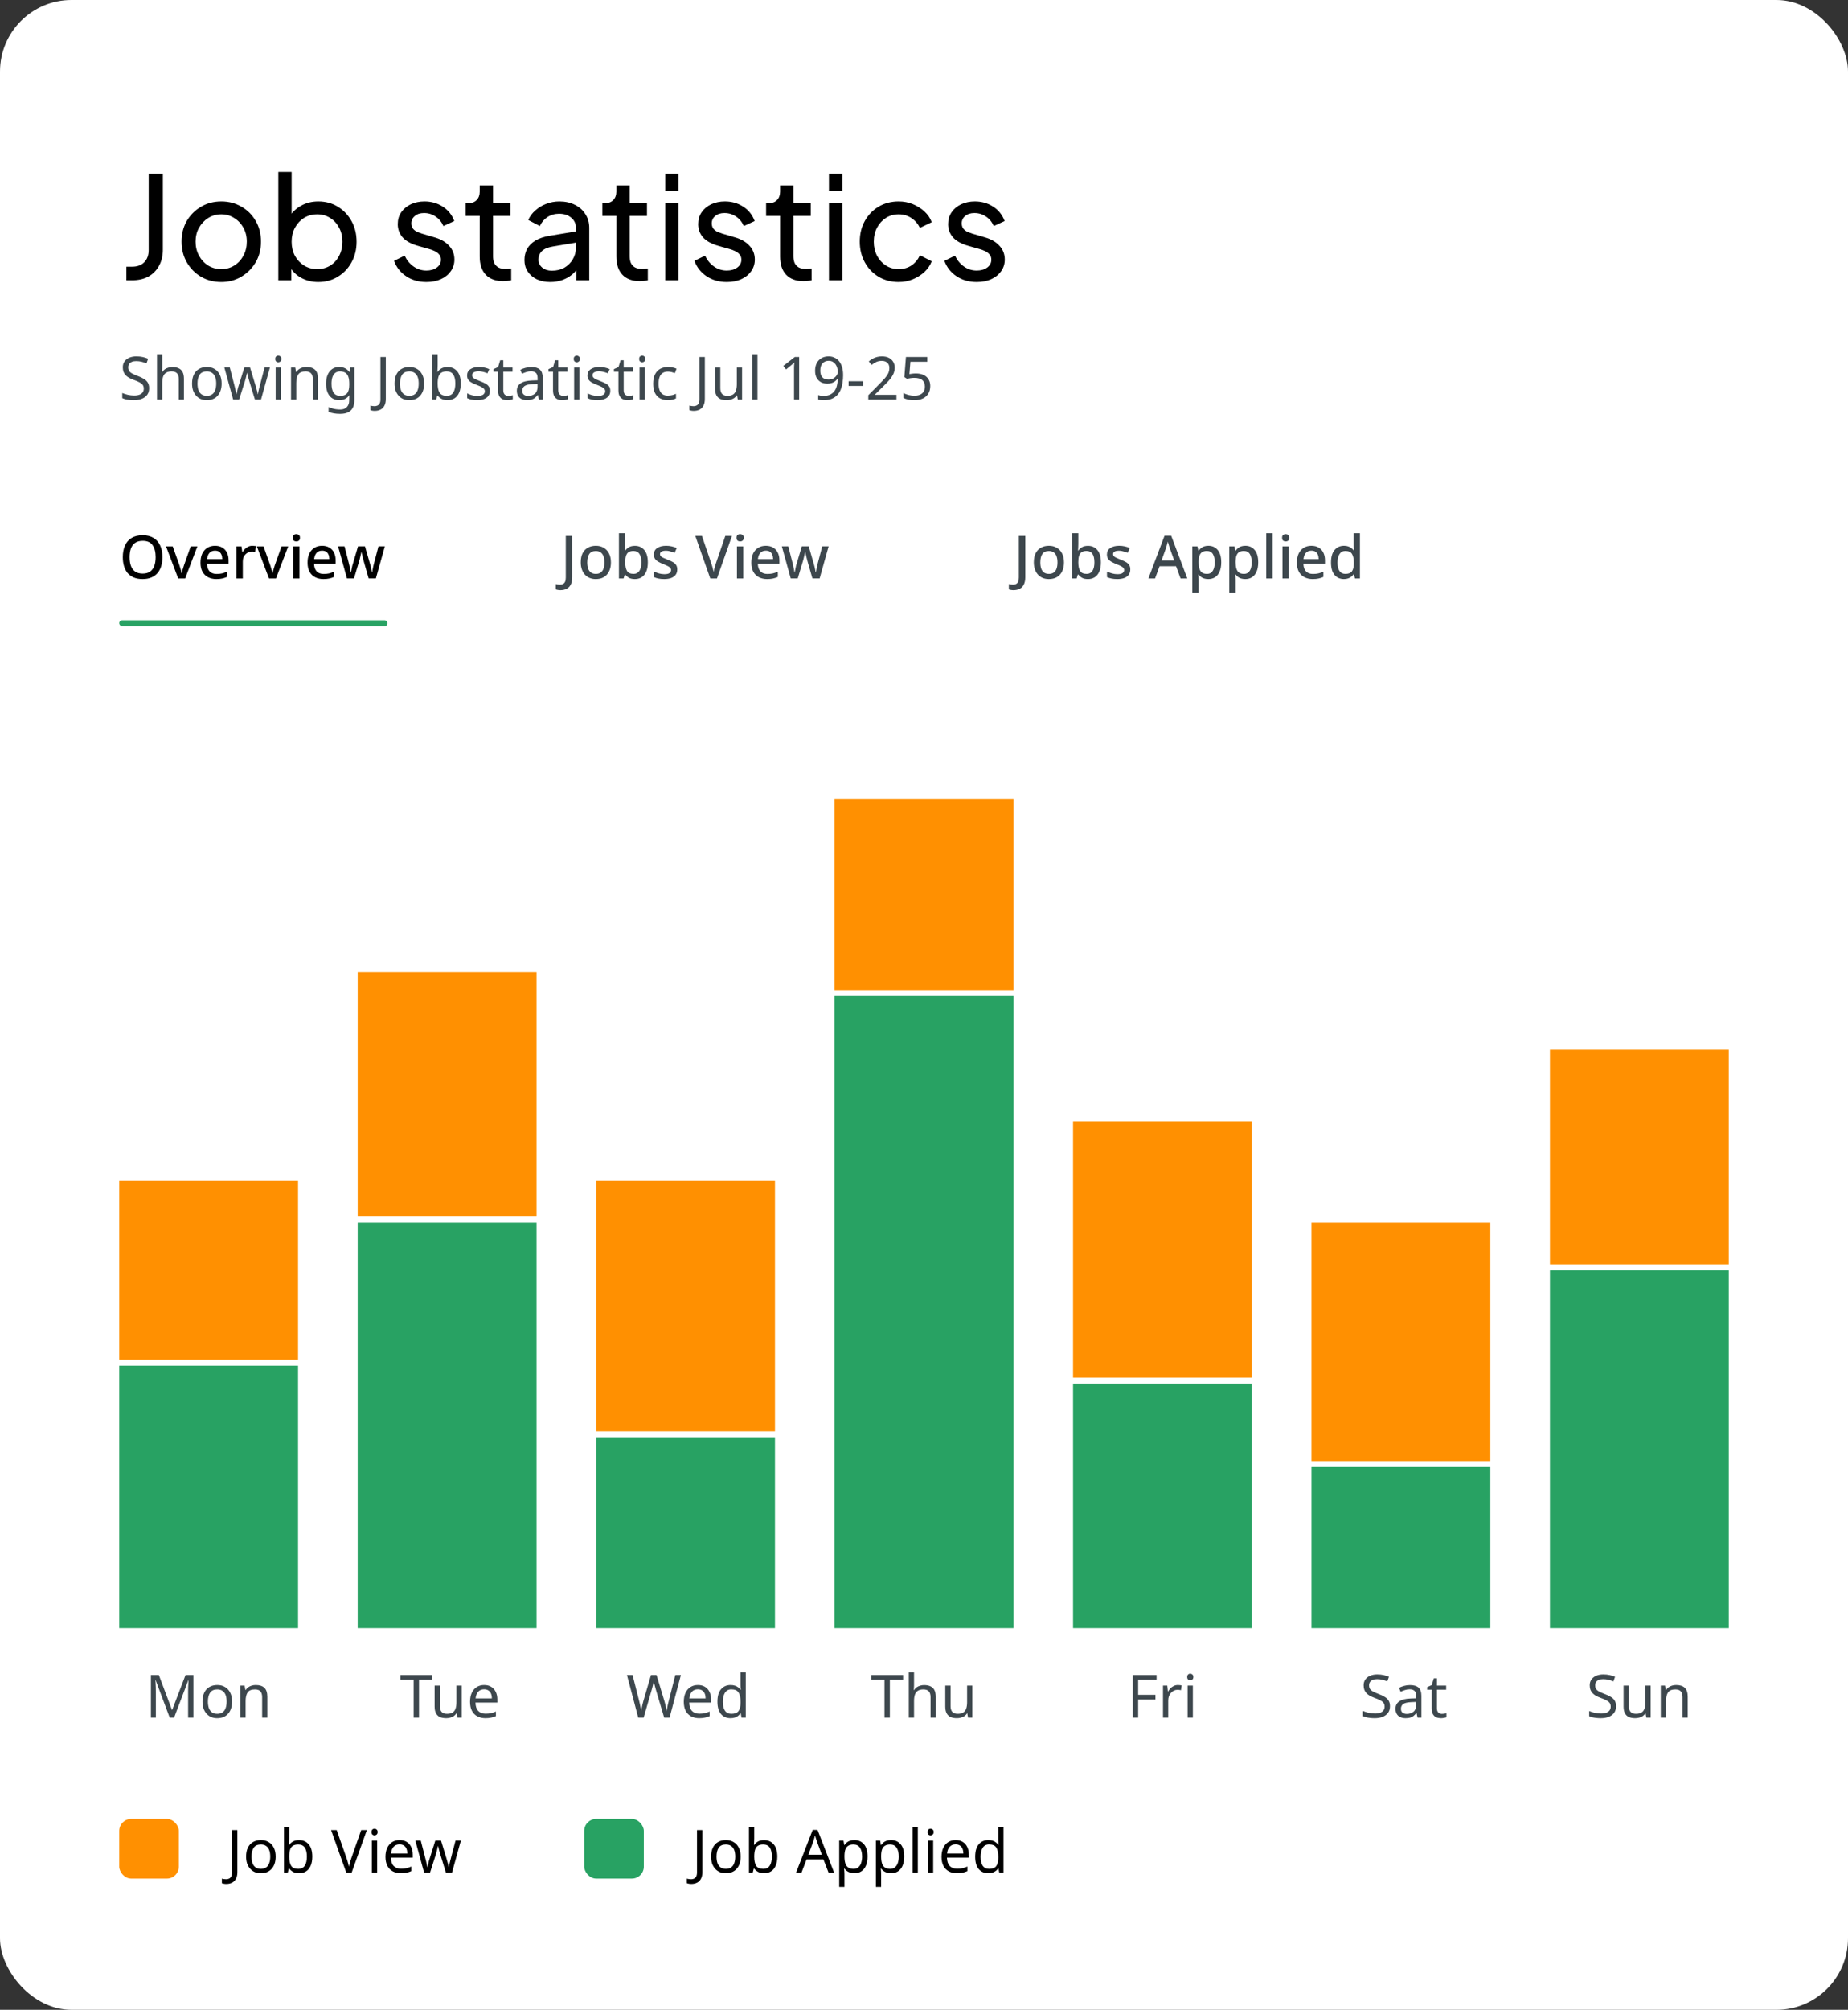 <svg width="310" height="337" viewBox="0 0 310 337" fill="none" xmlns="http://www.w3.org/2000/svg">
<rect x="0" y="0" width="310" height="337" fill="#333333" stroke="none"/>
<rect width="310" height="337" rx="12" fill="white"/>
<path d="M21.2 47V44.72H22.184C23.032 44.72 23.704 44.472 24.2 43.976C24.696 43.464 24.944 42.776 24.944 41.912V29.12H27.32V41.864C27.32 42.904 27.104 43.808 26.672 44.576C26.256 45.344 25.664 45.944 24.896 46.376C24.128 46.792 23.224 47 22.184 47H21.2ZM37.13 47.288C35.882 47.288 34.754 47 33.746 46.424C32.738 45.832 31.938 45.024 31.346 44C30.754 42.976 30.458 41.816 30.458 40.52C30.458 39.224 30.746 38.072 31.322 37.064C31.914 36.056 32.714 35.256 33.722 34.664C34.73 34.072 35.866 33.776 37.13 33.776C38.378 33.776 39.506 34.072 40.514 34.664C41.522 35.24 42.314 36.032 42.89 37.04C43.482 38.048 43.778 39.208 43.778 40.52C43.778 41.832 43.474 43 42.866 44.024C42.258 45.032 41.45 45.832 40.442 46.424C39.45 47 38.346 47.288 37.13 47.288ZM37.13 45.128C37.93 45.128 38.65 44.928 39.29 44.528C39.946 44.128 40.458 43.576 40.826 42.872C41.21 42.168 41.402 41.384 41.402 40.52C41.402 39.64 41.21 38.864 40.826 38.192C40.458 37.504 39.946 36.96 39.29 36.56C38.65 36.144 37.93 35.936 37.13 35.936C36.314 35.936 35.578 36.144 34.922 36.56C34.282 36.96 33.77 37.504 33.386 38.192C33.002 38.864 32.81 39.64 32.81 40.52C32.81 41.384 33.002 42.168 33.386 42.872C33.77 43.576 34.282 44.128 34.922 44.528C35.578 44.928 36.314 45.128 37.13 45.128ZM53.385 47.288C52.345 47.288 51.393 47.056 50.529 46.592C49.681 46.128 49.025 45.472 48.561 44.624L48.873 44.24V47H46.689V28.832H48.921V36.848L48.585 36.296C49.065 35.528 49.721 34.92 50.553 34.472C51.385 34.008 52.337 33.776 53.409 33.776C54.625 33.776 55.713 34.072 56.673 34.664C57.649 35.256 58.417 36.064 58.977 37.088C59.537 38.096 59.817 39.248 59.817 40.544C59.817 41.808 59.537 42.952 58.977 43.976C58.417 45 57.649 45.808 56.673 46.4C55.713 46.992 54.617 47.288 53.385 47.288ZM53.217 45.128C54.033 45.128 54.761 44.928 55.401 44.528C56.041 44.128 56.537 43.584 56.889 42.896C57.257 42.192 57.441 41.408 57.441 40.544C57.441 39.648 57.257 38.864 56.889 38.192C56.537 37.504 56.041 36.96 55.401 36.56C54.761 36.144 54.033 35.936 53.217 35.936C52.401 35.936 51.665 36.136 51.009 36.536C50.369 36.936 49.857 37.488 49.473 38.192C49.105 38.88 48.921 39.664 48.921 40.544C48.921 41.408 49.105 42.192 49.473 42.896C49.857 43.584 50.369 44.128 51.009 44.528C51.665 44.928 52.401 45.128 53.217 45.128ZM71.524 47.288C70.228 47.288 69.1 46.968 68.14 46.328C67.18 45.688 66.5 44.824 66.1 43.736L67.876 42.872C68.244 43.64 68.748 44.248 69.388 44.696C70.028 45.144 70.74 45.368 71.524 45.368C72.228 45.368 72.812 45.2 73.276 44.864C73.74 44.528 73.972 44.088 73.972 43.544C73.972 43.16 73.86 42.856 73.636 42.632C73.428 42.392 73.172 42.208 72.868 42.08C72.564 41.936 72.284 41.832 72.028 41.768L70.084 41.216C68.916 40.88 68.06 40.4 67.516 39.776C66.988 39.152 66.724 38.424 66.724 37.592C66.724 36.824 66.916 36.16 67.3 35.6C67.7 35.024 68.236 34.576 68.908 34.256C69.596 33.936 70.364 33.776 71.212 33.776C72.348 33.776 73.364 34.064 74.26 34.64C75.172 35.216 75.82 36.024 76.204 37.064L74.38 37.904C74.092 37.232 73.66 36.704 73.084 36.32C72.508 35.92 71.86 35.72 71.14 35.72C70.484 35.72 69.964 35.888 69.58 36.224C69.196 36.544 69.004 36.952 69.004 37.448C69.004 37.816 69.1 38.12 69.292 38.36C69.484 38.584 69.716 38.76 69.988 38.888C70.26 39 70.524 39.096 70.78 39.176L72.892 39.8C73.948 40.104 74.764 40.576 75.34 41.216C75.932 41.856 76.228 42.624 76.228 43.52C76.228 44.24 76.028 44.888 75.628 45.464C75.228 46.04 74.676 46.488 73.972 46.808C73.268 47.128 72.452 47.288 71.524 47.288ZM84.406 47.144C83.142 47.144 82.166 46.784 81.478 46.064C80.806 45.344 80.47 44.328 80.47 43.016V36.2H78.118V34.064H78.598C79.174 34.064 79.63 33.888 79.966 33.536C80.302 33.184 80.47 32.72 80.47 32.144V31.088H82.702V34.064H85.606V36.2H82.702V42.944C82.702 43.376 82.766 43.752 82.894 44.072C83.038 44.392 83.27 44.648 83.59 44.84C83.91 45.016 84.334 45.104 84.862 45.104C84.974 45.104 85.11 45.096 85.27 45.08C85.446 45.064 85.606 45.048 85.75 45.032V47C85.542 47.048 85.31 47.08 85.054 47.096C84.798 47.128 84.582 47.144 84.406 47.144ZM92.293 47.288C91.445 47.288 90.693 47.136 90.037 46.832C89.397 46.512 88.893 46.08 88.525 45.536C88.157 44.976 87.973 44.336 87.973 43.616C87.973 42.928 88.117 42.312 88.405 41.768C88.709 41.208 89.173 40.736 89.797 40.352C90.437 39.968 91.237 39.696 92.197 39.536L96.997 38.744V40.616L92.701 41.336C91.869 41.48 91.261 41.744 90.877 42.128C90.509 42.512 90.325 42.984 90.325 43.544C90.325 44.072 90.533 44.512 90.949 44.864C91.381 45.216 91.917 45.392 92.557 45.392C93.373 45.392 94.077 45.224 94.669 44.888C95.277 44.536 95.749 44.064 96.085 43.472C96.437 42.88 96.613 42.224 96.613 41.504V38.216C96.613 37.512 96.349 36.944 95.821 36.512C95.309 36.064 94.629 35.84 93.781 35.84C93.045 35.84 92.389 36.032 91.813 36.416C91.253 36.784 90.837 37.28 90.565 37.904L88.621 36.896C88.861 36.304 89.245 35.776 89.773 35.312C90.301 34.832 90.917 34.456 91.621 34.184C92.325 33.912 93.061 33.776 93.829 33.776C94.821 33.776 95.693 33.968 96.445 34.352C97.197 34.72 97.781 35.24 98.197 35.912C98.629 36.568 98.845 37.336 98.845 38.216V47H96.661V44.552L97.069 44.696C96.797 45.208 96.429 45.656 95.965 46.04C95.501 46.424 94.957 46.728 94.333 46.952C93.709 47.176 93.029 47.288 92.293 47.288ZM107.328 47.144C106.064 47.144 105.088 46.784 104.4 46.064C103.728 45.344 103.392 44.328 103.392 43.016V36.2H101.04V34.064H101.52C102.096 34.064 102.552 33.888 102.888 33.536C103.224 33.184 103.392 32.72 103.392 32.144V31.088H105.624V34.064H108.528V36.2H105.624V42.944C105.624 43.376 105.688 43.752 105.816 44.072C105.96 44.392 106.192 44.648 106.512 44.84C106.832 45.016 107.256 45.104 107.784 45.104C107.896 45.104 108.032 45.096 108.192 45.08C108.368 45.064 108.528 45.048 108.672 45.032V47C108.464 47.048 108.232 47.08 107.976 47.096C107.72 47.128 107.504 47.144 107.328 47.144ZM111.587 47V34.064H113.819V47H111.587ZM111.587 32V29.12H113.819V32H111.587ZM121.915 47.288C120.619 47.288 119.491 46.968 118.531 46.328C117.571 45.688 116.891 44.824 116.491 43.736L118.267 42.872C118.635 43.64 119.139 44.248 119.779 44.696C120.419 45.144 121.131 45.368 121.915 45.368C122.619 45.368 123.203 45.2 123.667 44.864C124.131 44.528 124.363 44.088 124.363 43.544C124.363 43.16 124.251 42.856 124.027 42.632C123.819 42.392 123.563 42.208 123.259 42.08C122.955 41.936 122.675 41.832 122.419 41.768L120.475 41.216C119.307 40.88 118.451 40.4 117.907 39.776C117.379 39.152 117.115 38.424 117.115 37.592C117.115 36.824 117.307 36.16 117.691 35.6C118.091 35.024 118.627 34.576 119.299 34.256C119.987 33.936 120.755 33.776 121.603 33.776C122.739 33.776 123.755 34.064 124.651 34.64C125.563 35.216 126.211 36.024 126.595 37.064L124.771 37.904C124.483 37.232 124.051 36.704 123.475 36.32C122.899 35.92 122.251 35.72 121.531 35.72C120.875 35.72 120.355 35.888 119.971 36.224C119.587 36.544 119.395 36.952 119.395 37.448C119.395 37.816 119.491 38.12 119.683 38.36C119.875 38.584 120.107 38.76 120.379 38.888C120.651 39 120.915 39.096 121.171 39.176L123.283 39.8C124.339 40.104 125.155 40.576 125.731 41.216C126.323 41.856 126.619 42.624 126.619 43.52C126.619 44.24 126.419 44.888 126.019 45.464C125.619 46.04 125.067 46.488 124.363 46.808C123.659 47.128 122.843 47.288 121.915 47.288ZM134.797 47.144C133.533 47.144 132.557 46.784 131.869 46.064C131.197 45.344 130.861 44.328 130.861 43.016V36.2H128.509V34.064H128.989C129.565 34.064 130.021 33.888 130.357 33.536C130.693 33.184 130.861 32.72 130.861 32.144V31.088H133.093V34.064H135.997V36.2H133.093V42.944C133.093 43.376 133.157 43.752 133.285 44.072C133.429 44.392 133.661 44.648 133.98 44.84C134.301 45.016 134.725 45.104 135.253 45.104C135.365 45.104 135.501 45.096 135.661 45.08C135.837 45.064 135.997 45.048 136.141 45.032V47C135.933 47.048 135.701 47.08 135.445 47.096C135.189 47.128 134.973 47.144 134.797 47.144ZM139.056 47V34.064H141.288V47H139.056ZM139.056 32V29.12H141.288V32H139.056ZM150.751 47.288C149.487 47.288 148.359 46.992 147.367 46.4C146.391 45.808 145.623 45 145.063 43.976C144.503 42.952 144.223 41.8 144.223 40.52C144.223 39.224 144.503 38.072 145.063 37.064C145.623 36.056 146.391 35.256 147.367 34.664C148.359 34.072 149.487 33.776 150.751 33.776C151.599 33.776 152.391 33.928 153.127 34.232C153.863 34.536 154.511 34.944 155.071 35.456C155.631 35.968 156.039 36.568 156.295 37.256L154.303 38.216C153.999 37.544 153.535 37 152.911 36.584C152.287 36.152 151.567 35.936 150.751 35.936C149.967 35.936 149.255 36.136 148.615 36.536C147.991 36.936 147.495 37.48 147.127 38.168C146.759 38.856 146.575 39.648 146.575 40.544C146.575 41.408 146.759 42.192 147.127 42.896C147.495 43.584 147.991 44.128 148.615 44.528C149.255 44.928 149.967 45.128 150.751 45.128C151.567 45.128 152.287 44.92 152.911 44.504C153.535 44.072 153.999 43.504 154.303 42.8L156.295 43.808C156.039 44.48 155.631 45.08 155.071 45.608C154.511 46.12 153.863 46.528 153.127 46.832C152.391 47.136 151.599 47.288 150.751 47.288ZM163.844 47.288C162.548 47.288 161.42 46.968 160.46 46.328C159.5 45.688 158.82 44.824 158.42 43.736L160.196 42.872C160.564 43.64 161.068 44.248 161.708 44.696C162.348 45.144 163.06 45.368 163.844 45.368C164.548 45.368 165.132 45.2 165.596 44.864C166.06 44.528 166.292 44.088 166.292 43.544C166.292 43.16 166.18 42.856 165.956 42.632C165.748 42.392 165.492 42.208 165.188 42.08C164.884 41.936 164.604 41.832 164.348 41.768L162.404 41.216C161.236 40.88 160.38 40.4 159.836 39.776C159.308 39.152 159.044 38.424 159.044 37.592C159.044 36.824 159.236 36.16 159.62 35.6C160.02 35.024 160.556 34.576 161.228 34.256C161.916 33.936 162.684 33.776 163.532 33.776C164.668 33.776 165.684 34.064 166.58 34.64C167.492 35.216 168.14 36.024 168.524 37.064L166.7 37.904C166.412 37.232 165.98 36.704 165.404 36.32C164.828 35.92 164.18 35.72 163.46 35.72C162.804 35.72 162.284 35.888 161.9 36.224C161.516 36.544 161.324 36.952 161.324 37.448C161.324 37.816 161.42 38.12 161.612 38.36C161.804 38.584 162.036 38.76 162.308 38.888C162.58 39 162.844 39.096 163.1 39.176L165.212 39.8C166.268 40.104 167.084 40.576 167.66 41.216C168.252 41.856 168.548 42.624 168.548 43.52C168.548 44.24 168.348 44.888 167.948 45.464C167.548 46.04 166.996 46.488 166.292 46.808C165.588 47.128 164.772 47.288 163.844 47.288Z" fill="black"/>
<path d="M25.02 65.09C25.02 65.517 24.917 65.88 24.71 66.18C24.503 66.473 24.207 66.7 23.82 66.86C23.44 67.02 22.99 67.1 22.47 67.1C22.203 67.1 21.947 67.087 21.7 67.06C21.46 67.033 21.24 66.997 21.04 66.95C20.84 66.897 20.663 66.833 20.51 66.76V65.9C20.75 66.007 21.047 66.103 21.4 66.19C21.76 66.277 22.13 66.32 22.51 66.32C22.863 66.32 23.16 66.273 23.4 66.18C23.64 66.087 23.82 65.953 23.94 65.78C24.06 65.607 24.12 65.403 24.12 65.17C24.12 64.937 24.07 64.74 23.97 64.58C23.87 64.42 23.697 64.273 23.45 64.14C23.21 64 22.873 63.853 22.44 63.7C22.133 63.587 21.863 63.467 21.63 63.34C21.403 63.207 21.213 63.057 21.06 62.89C20.907 62.723 20.79 62.533 20.71 62.32C20.637 62.107 20.6 61.86 20.6 61.58C20.6 61.2 20.697 60.877 20.89 60.61C21.083 60.337 21.35 60.127 21.69 59.98C22.037 59.833 22.433 59.76 22.88 59.76C23.273 59.76 23.633 59.797 23.96 59.87C24.287 59.943 24.583 60.04 24.85 60.16L24.57 60.93C24.323 60.823 24.053 60.733 23.76 60.66C23.473 60.587 23.173 60.55 22.86 60.55C22.56 60.55 22.31 60.593 22.11 60.68C21.91 60.767 21.76 60.89 21.66 61.05C21.56 61.203 21.51 61.383 21.51 61.59C21.51 61.83 21.56 62.03 21.66 62.19C21.76 62.35 21.923 62.493 22.15 62.62C22.377 62.747 22.683 62.883 23.07 63.03C23.49 63.183 23.843 63.35 24.13 63.53C24.423 63.703 24.643 63.913 24.79 64.16C24.943 64.407 25.02 64.717 25.02 65.09ZM27.218 61.63C27.218 61.757 27.212 61.887 27.198 62.02C27.192 62.153 27.182 62.273 27.168 62.38H27.228C27.342 62.193 27.485 62.04 27.658 61.92C27.832 61.8 28.025 61.71 28.238 61.65C28.452 61.583 28.672 61.55 28.898 61.55C29.332 61.55 29.692 61.62 29.978 61.76C30.272 61.893 30.492 62.103 30.638 62.39C30.785 62.677 30.858 63.05 30.858 63.51V67H29.988V63.57C29.988 63.137 29.892 62.813 29.698 62.6C29.505 62.387 29.202 62.28 28.788 62.28C28.388 62.28 28.075 62.357 27.848 62.51C27.622 62.657 27.458 62.877 27.358 63.17C27.265 63.457 27.218 63.81 27.218 64.23V67H26.338V59.4H27.218V61.63ZM37.18 64.31C37.18 64.757 37.12 65.153 37 65.5C36.887 65.84 36.72 66.13 36.5 66.37C36.287 66.61 36.023 66.793 35.71 66.92C35.403 67.04 35.06 67.1 34.68 67.1C34.327 67.1 34 67.04 33.7 66.92C33.4 66.793 33.14 66.61 32.92 66.37C32.7 66.13 32.527 65.84 32.4 65.5C32.28 65.153 32.22 64.757 32.22 64.31C32.22 63.717 32.32 63.217 32.52 62.81C32.72 62.397 33.007 62.083 33.38 61.87C33.753 61.65 34.197 61.54 34.71 61.54C35.197 61.54 35.623 61.65 35.99 61.87C36.363 62.083 36.653 62.397 36.86 62.81C37.073 63.217 37.18 63.717 37.18 64.31ZM33.13 64.31C33.13 64.73 33.183 65.097 33.29 65.41C33.403 65.717 33.577 65.953 33.81 66.12C34.043 66.287 34.34 66.37 34.7 66.37C35.06 66.37 35.357 66.287 35.59 66.12C35.823 65.953 35.993 65.717 36.1 65.41C36.213 65.097 36.27 64.73 36.27 64.31C36.27 63.883 36.213 63.52 36.1 63.22C35.987 62.92 35.813 62.69 35.58 62.53C35.353 62.363 35.057 62.28 34.69 62.28C34.143 62.28 33.747 62.46 33.5 62.82C33.253 63.18 33.13 63.677 33.13 64.31ZM41.839 63.97C41.799 63.83 41.759 63.693 41.719 63.56C41.679 63.42 41.643 63.29 41.609 63.17C41.583 63.043 41.556 62.927 41.529 62.82C41.503 62.713 41.483 62.623 41.469 62.55H41.429C41.416 62.623 41.396 62.713 41.369 62.82C41.349 62.927 41.323 63.043 41.289 63.17C41.263 63.297 41.229 63.43 41.189 63.57C41.156 63.703 41.116 63.84 41.069 63.98L40.109 66.99H39.109L37.639 61.63H38.549L39.289 64.49C39.343 64.683 39.393 64.88 39.439 65.08C39.486 65.273 39.526 65.46 39.559 65.64C39.599 65.813 39.626 65.963 39.639 66.09H39.679C39.699 66.01 39.723 65.91 39.749 65.79C39.776 65.67 39.803 65.543 39.829 65.41C39.863 65.277 39.896 65.143 39.929 65.01C39.969 64.877 40.006 64.757 40.039 64.65L40.989 61.63H41.949L42.869 64.65C42.916 64.803 42.963 64.967 43.009 65.14C43.063 65.313 43.109 65.483 43.149 65.65C43.189 65.81 43.216 65.953 43.229 66.08H43.269C43.283 65.967 43.306 65.827 43.339 65.66C43.379 65.487 43.423 65.3 43.469 65.1C43.523 64.893 43.576 64.69 43.629 64.49L44.379 61.63H45.279L43.789 66.99H42.759L41.839 63.97ZM47.121 61.64V67H46.241V61.64H47.121ZM46.691 59.63C46.824 59.63 46.941 59.677 47.041 59.77C47.147 59.857 47.201 59.997 47.201 60.19C47.201 60.377 47.147 60.517 47.041 60.61C46.941 60.703 46.824 60.75 46.691 60.75C46.544 60.75 46.421 60.703 46.321 60.61C46.221 60.517 46.171 60.377 46.171 60.19C46.171 59.997 46.221 59.857 46.321 59.77C46.421 59.677 46.544 59.63 46.691 59.63ZM51.399 61.54C52.039 61.54 52.522 61.697 52.849 62.01C53.175 62.317 53.339 62.817 53.339 63.51V67H52.469V63.57C52.469 63.137 52.372 62.813 52.179 62.6C51.985 62.387 51.682 62.28 51.269 62.28C50.675 62.28 50.265 62.447 50.039 62.78C49.812 63.113 49.699 63.593 49.699 64.22V67H48.819V61.64H49.529L49.659 62.37H49.709C49.829 62.183 49.975 62.03 50.149 61.91C50.329 61.783 50.525 61.69 50.739 61.63C50.952 61.57 51.172 61.54 51.399 61.54ZM56.9 61.54C57.254 61.54 57.57 61.607 57.85 61.74C58.137 61.873 58.38 62.077 58.58 62.35H58.63L58.75 61.64H59.45V67.09C59.45 67.597 59.364 68.02 59.19 68.36C59.017 68.707 58.754 68.967 58.4 69.14C58.047 69.313 57.597 69.4 57.05 69.4C56.664 69.4 56.307 69.37 55.98 69.31C55.66 69.257 55.374 69.173 55.12 69.06V68.25C55.294 68.337 55.484 68.41 55.69 68.47C55.897 68.537 56.12 68.587 56.36 68.62C56.6 68.653 56.847 68.67 57.1 68.67C57.56 68.67 57.92 68.533 58.18 68.26C58.447 67.993 58.58 67.627 58.58 67.16V66.95C58.58 66.87 58.584 66.757 58.59 66.61C58.597 66.457 58.604 66.35 58.61 66.29H58.57C58.384 66.563 58.15 66.767 57.87 66.9C57.597 67.033 57.277 67.1 56.91 67.1C56.217 67.1 55.674 66.857 55.28 66.37C54.894 65.883 54.7 65.203 54.7 64.33C54.7 63.757 54.787 63.263 54.96 62.85C55.14 62.43 55.394 62.107 55.72 61.88C56.047 61.653 56.44 61.54 56.9 61.54ZM57.02 62.28C56.72 62.28 56.464 62.36 56.25 62.52C56.044 62.68 55.884 62.913 55.77 63.22C55.664 63.527 55.61 63.9 55.61 64.34C55.61 65 55.73 65.507 55.97 65.86C56.217 66.207 56.574 66.38 57.04 66.38C57.314 66.38 57.547 66.347 57.74 66.28C57.934 66.207 58.094 66.097 58.22 65.95C58.347 65.797 58.44 65.603 58.5 65.37C58.56 65.137 58.59 64.86 58.59 64.54V64.33C58.59 63.843 58.534 63.45 58.42 63.15C58.314 62.85 58.144 62.63 57.91 62.49C57.677 62.35 57.38 62.28 57.02 62.28ZM62.86 68.9C62.7 68.9 62.56 68.887 62.44 68.86C62.32 68.84 62.214 68.81 62.12 68.77V68.01C62.227 68.037 62.34 68.06 62.46 68.08C62.58 68.1 62.707 68.11 62.84 68.11C63.007 68.11 63.164 68.077 63.31 68.01C63.464 67.943 63.587 67.827 63.68 67.66C63.774 67.493 63.82 67.26 63.82 66.96V59.86H64.72V66.89C64.72 67.35 64.644 67.727 64.49 68.02C64.337 68.32 64.12 68.54 63.84 68.68C63.56 68.827 63.234 68.9 62.86 68.9ZM71.145 64.31C71.145 64.757 71.085 65.153 70.965 65.5C70.851 65.84 70.685 66.13 70.465 66.37C70.251 66.61 69.988 66.793 69.675 66.92C69.368 67.04 69.025 67.1 68.645 67.1C68.291 67.1 67.965 67.04 67.665 66.92C67.365 66.793 67.105 66.61 66.885 66.37C66.665 66.13 66.491 65.84 66.365 65.5C66.245 65.153 66.185 64.757 66.185 64.31C66.185 63.717 66.285 63.217 66.485 62.81C66.685 62.397 66.971 62.083 67.345 61.87C67.718 61.65 68.161 61.54 68.675 61.54C69.161 61.54 69.588 61.65 69.955 61.87C70.328 62.083 70.618 62.397 70.825 62.81C71.038 63.217 71.145 63.717 71.145 64.31ZM67.095 64.31C67.095 64.73 67.148 65.097 67.255 65.41C67.368 65.717 67.541 65.953 67.775 66.12C68.008 66.287 68.305 66.37 68.665 66.37C69.025 66.37 69.321 66.287 69.555 66.12C69.788 65.953 69.958 65.717 70.065 65.41C70.178 65.097 70.235 64.73 70.235 64.31C70.235 63.883 70.178 63.52 70.065 63.22C69.951 62.92 69.778 62.69 69.545 62.53C69.318 62.363 69.021 62.28 68.655 62.28C68.108 62.28 67.711 62.46 67.465 62.82C67.218 63.18 67.095 63.677 67.095 64.31ZM73.419 61.25C73.419 61.477 73.413 61.69 73.4 61.89C73.393 62.083 73.383 62.237 73.37 62.35H73.419C73.573 62.123 73.783 61.933 74.049 61.78C74.316 61.627 74.659 61.55 75.079 61.55C75.746 61.55 76.279 61.783 76.68 62.25C77.086 62.71 77.29 63.4 77.29 64.32C77.29 64.933 77.196 65.447 77.01 65.86C76.829 66.273 76.573 66.583 76.24 66.79C75.906 66.997 75.519 67.1 75.079 67.1C74.659 67.1 74.316 67.023 74.049 66.87C73.783 66.717 73.573 66.533 73.419 66.32H73.35L73.169 67H72.54V59.4H73.419V61.25ZM74.93 62.28C74.549 62.28 74.249 62.353 74.029 62.5C73.809 62.64 73.653 62.86 73.559 63.16C73.466 63.453 73.419 63.83 73.419 64.29V64.33C73.419 64.99 73.526 65.497 73.74 65.85C73.96 66.197 74.363 66.37 74.95 66.37C75.43 66.37 75.786 66.193 76.019 65.84C76.26 65.487 76.379 64.977 76.379 64.31C76.379 63.637 76.26 63.13 76.019 62.79C75.786 62.45 75.423 62.28 74.93 62.28ZM82.182 65.52C82.182 65.867 82.095 66.157 81.922 66.39C81.749 66.623 81.502 66.8 81.182 66.92C80.862 67.04 80.482 67.1 80.042 67.1C79.668 67.1 79.345 67.07 79.072 67.01C78.805 66.95 78.569 66.867 78.362 66.76V65.96C78.575 66.067 78.832 66.167 79.132 66.26C79.439 66.347 79.749 66.39 80.062 66.39C80.508 66.39 80.832 66.32 81.032 66.18C81.232 66.033 81.332 65.84 81.332 65.6C81.332 65.467 81.295 65.347 81.222 65.24C81.148 65.133 81.015 65.027 80.822 64.92C80.635 64.813 80.365 64.693 80.012 64.56C79.665 64.427 79.368 64.293 79.122 64.16C78.875 64.027 78.685 63.867 78.552 63.68C78.418 63.493 78.352 63.253 78.352 62.96C78.352 62.507 78.535 62.157 78.902 61.91C79.275 61.663 79.762 61.54 80.362 61.54C80.689 61.54 80.992 61.573 81.272 61.64C81.558 61.7 81.825 61.787 82.072 61.9L81.772 62.6C81.625 62.533 81.469 62.477 81.302 62.43C81.142 62.377 80.978 62.337 80.812 62.31C80.645 62.277 80.475 62.26 80.302 62.26C79.942 62.26 79.665 62.32 79.472 62.44C79.285 62.553 79.192 62.71 79.192 62.91C79.192 63.057 79.235 63.183 79.322 63.29C79.409 63.39 79.552 63.49 79.752 63.59C79.959 63.683 80.232 63.797 80.572 63.93C80.912 64.057 81.202 64.187 81.442 64.32C81.682 64.453 81.865 64.617 81.992 64.81C82.118 64.997 82.182 65.233 82.182 65.52ZM85.267 66.38C85.4 66.38 85.537 66.37 85.677 66.35C85.817 66.323 85.93 66.297 86.017 66.27V66.94C85.924 66.987 85.79 67.023 85.617 67.05C85.444 67.083 85.277 67.1 85.117 67.1C84.837 67.1 84.577 67.053 84.337 66.96C84.104 66.86 83.914 66.69 83.767 66.45C83.62 66.21 83.547 65.873 83.547 65.44V62.32H82.787V61.9L83.557 61.55L83.907 60.41H84.427V61.64H85.977V62.32H84.427V65.42C84.427 65.747 84.504 65.99 84.657 66.15C84.817 66.303 85.02 66.38 85.267 66.38ZM89.12 61.55C89.774 61.55 90.257 61.693 90.57 61.98C90.884 62.267 91.04 62.723 91.04 63.35V67H90.4L90.23 66.24H90.19C90.037 66.433 89.877 66.597 89.71 66.73C89.55 66.857 89.364 66.95 89.15 67.01C88.944 67.07 88.69 67.1 88.39 67.1C88.07 67.1 87.78 67.043 87.52 66.93C87.267 66.817 87.067 66.643 86.92 66.41C86.774 66.17 86.7 65.87 86.7 65.51C86.7 64.977 86.91 64.567 87.33 64.28C87.75 63.987 88.397 63.827 89.27 63.8L90.18 63.77V63.45C90.18 63.003 90.084 62.693 89.89 62.52C89.697 62.347 89.424 62.26 89.07 62.26C88.79 62.26 88.524 62.303 88.27 62.39C88.017 62.47 87.78 62.563 87.56 62.67L87.29 62.01C87.524 61.883 87.8 61.777 88.12 61.69C88.44 61.597 88.774 61.55 89.12 61.55ZM89.38 64.41C88.714 64.437 88.25 64.543 87.99 64.73C87.737 64.917 87.61 65.18 87.61 65.52C87.61 65.82 87.7 66.04 87.88 66.18C88.067 66.32 88.304 66.39 88.59 66.39C89.044 66.39 89.42 66.267 89.72 66.02C90.02 65.767 90.17 65.38 90.17 64.86V64.38L89.38 64.41ZM94.486 66.38C94.619 66.38 94.756 66.37 94.896 66.35C95.036 66.323 95.149 66.297 95.236 66.27V66.94C95.142 66.987 95.009 67.023 94.836 67.05C94.662 67.083 94.496 67.1 94.336 67.1C94.056 67.1 93.796 67.053 93.556 66.96C93.322 66.86 93.132 66.69 92.986 66.45C92.839 66.21 92.766 65.873 92.766 65.44V62.32H92.006V61.9L92.776 61.55L93.126 60.41H93.646V61.64H95.196V62.32H93.646V65.42C93.646 65.747 93.722 65.99 93.876 66.15C94.036 66.303 94.239 66.38 94.486 66.38ZM97.189 61.64V67H96.309V61.64H97.189ZM96.759 59.63C96.892 59.63 97.009 59.677 97.109 59.77C97.216 59.857 97.269 59.997 97.269 60.19C97.269 60.377 97.216 60.517 97.109 60.61C97.009 60.703 96.892 60.75 96.759 60.75C96.612 60.75 96.489 60.703 96.389 60.61C96.289 60.517 96.239 60.377 96.239 60.19C96.239 59.997 96.289 59.857 96.389 59.77C96.489 59.677 96.612 59.63 96.759 59.63ZM102.377 65.52C102.377 65.867 102.29 66.157 102.117 66.39C101.944 66.623 101.697 66.8 101.377 66.92C101.057 67.04 100.677 67.1 100.237 67.1C99.864 67.1 99.54 67.07 99.267 67.01C99 66.95 98.764 66.867 98.557 66.76V65.96C98.77 66.067 99.027 66.167 99.327 66.26C99.634 66.347 99.944 66.39 100.257 66.39C100.704 66.39 101.027 66.32 101.227 66.18C101.427 66.033 101.527 65.84 101.527 65.6C101.527 65.467 101.49 65.347 101.417 65.24C101.344 65.133 101.21 65.027 101.017 64.92C100.83 64.813 100.56 64.693 100.207 64.56C99.86 64.427 99.564 64.293 99.317 64.16C99.07 64.027 98.88 63.867 98.747 63.68C98.614 63.493 98.547 63.253 98.547 62.96C98.547 62.507 98.73 62.157 99.097 61.91C99.47 61.663 99.957 61.54 100.557 61.54C100.884 61.54 101.187 61.573 101.467 61.64C101.754 61.7 102.02 61.787 102.267 61.9L101.967 62.6C101.82 62.533 101.664 62.477 101.497 62.43C101.337 62.377 101.174 62.337 101.007 62.31C100.84 62.277 100.67 62.26 100.497 62.26C100.137 62.26 99.86 62.32 99.667 62.44C99.48 62.553 99.387 62.71 99.387 62.91C99.387 63.057 99.43 63.183 99.517 63.29C99.604 63.39 99.747 63.49 99.947 63.59C100.154 63.683 100.427 63.797 100.767 63.93C101.107 64.057 101.397 64.187 101.637 64.32C101.877 64.453 102.06 64.617 102.187 64.81C102.314 64.997 102.377 65.233 102.377 65.52ZM105.462 66.38C105.596 66.38 105.732 66.37 105.872 66.35C106.012 66.323 106.126 66.297 106.212 66.27V66.94C106.119 66.987 105.986 67.023 105.812 67.05C105.639 67.083 105.472 67.1 105.312 67.1C105.032 67.1 104.772 67.053 104.532 66.96C104.299 66.86 104.109 66.69 103.962 66.45C103.816 66.21 103.742 65.873 103.742 65.44V62.32H102.982V61.9L103.752 61.55L104.102 60.41H104.622V61.64H106.172V62.32H104.622V65.42C104.622 65.747 104.699 65.99 104.852 66.15C105.012 66.303 105.216 66.38 105.462 66.38ZM108.166 61.64V67H107.286V61.64H108.166ZM107.736 59.63C107.869 59.63 107.986 59.677 108.086 59.77C108.192 59.857 108.246 59.997 108.246 60.19C108.246 60.377 108.192 60.517 108.086 60.61C107.986 60.703 107.869 60.75 107.736 60.75C107.589 60.75 107.466 60.703 107.366 60.61C107.266 60.517 107.216 60.377 107.216 60.19C107.216 59.997 107.266 59.857 107.366 59.77C107.466 59.677 107.589 59.63 107.736 59.63ZM112.014 67.1C111.54 67.1 111.117 67.003 110.744 66.81C110.377 66.617 110.087 66.317 109.874 65.91C109.667 65.503 109.564 64.983 109.564 64.35C109.564 63.69 109.674 63.153 109.894 62.74C110.114 62.327 110.41 62.023 110.784 61.83C111.164 61.637 111.594 61.54 112.074 61.54C112.347 61.54 112.61 61.57 112.864 61.63C113.117 61.683 113.324 61.75 113.484 61.83L113.214 62.56C113.054 62.5 112.867 62.443 112.654 62.39C112.44 62.337 112.24 62.31 112.054 62.31C111.694 62.31 111.397 62.387 111.164 62.54C110.93 62.693 110.757 62.92 110.644 63.22C110.53 63.52 110.474 63.893 110.474 64.34C110.474 64.767 110.53 65.13 110.644 65.43C110.757 65.73 110.927 65.957 111.154 66.11C111.38 66.263 111.664 66.34 112.004 66.34C112.297 66.34 112.554 66.31 112.774 66.25C113 66.19 113.207 66.117 113.394 66.03V66.81C113.214 66.903 113.014 66.973 112.794 67.02C112.58 67.073 112.32 67.1 112.014 67.1ZM116.376 68.9C116.216 68.9 116.076 68.887 115.956 68.86C115.836 68.84 115.729 68.81 115.636 68.77V68.01C115.743 68.037 115.856 68.06 115.976 68.08C116.096 68.1 116.223 68.11 116.356 68.11C116.523 68.11 116.679 68.077 116.826 68.01C116.979 67.943 117.103 67.827 117.196 67.66C117.289 67.493 117.336 67.26 117.336 66.96V59.86H118.236V66.89C118.236 67.35 118.159 67.727 118.006 68.02C117.853 68.32 117.636 68.54 117.356 68.68C117.076 68.827 116.749 68.9 116.376 68.9ZM124.48 61.64V67H123.76L123.63 66.29H123.59C123.477 66.477 123.33 66.63 123.15 66.75C122.97 66.87 122.774 66.957 122.56 67.01C122.347 67.07 122.124 67.1 121.89 67.1C121.464 67.1 121.104 67.033 120.81 66.9C120.524 66.76 120.307 66.547 120.16 66.26C120.014 65.973 119.94 65.603 119.94 65.15V61.64H120.83V65.09C120.83 65.517 120.927 65.837 121.12 66.05C121.314 66.263 121.614 66.37 122.02 66.37C122.42 66.37 122.734 66.297 122.96 66.15C123.194 65.997 123.357 65.777 123.45 65.49C123.55 65.197 123.6 64.843 123.6 64.43V61.64H124.48ZM127.062 67H126.182V59.4H127.062V67ZM134.058 67H133.198V62.01C133.198 61.817 133.198 61.653 133.198 61.52C133.204 61.387 133.211 61.263 133.218 61.15C133.224 61.03 133.231 60.907 133.238 60.78C133.131 60.887 133.034 60.977 132.948 61.05C132.861 61.123 132.751 61.217 132.618 61.33L131.858 61.95L131.398 61.36L133.328 59.86H134.058V67ZM141.43 62.91C141.43 63.317 141.4 63.723 141.34 64.13C141.287 64.53 141.19 64.91 141.05 65.27C140.91 65.623 140.717 65.94 140.47 66.22C140.224 66.493 139.91 66.71 139.53 66.87C139.15 67.023 138.69 67.1 138.15 67.1C138.017 67.1 137.86 67.09 137.68 67.07C137.507 67.057 137.364 67.033 137.25 67V66.25C137.37 66.29 137.51 66.323 137.67 66.35C137.83 66.37 137.984 66.38 138.13 66.38C138.597 66.38 138.98 66.303 139.28 66.15C139.587 65.997 139.83 65.79 140.01 65.53C140.19 65.263 140.32 64.957 140.4 64.61C140.48 64.257 140.527 63.887 140.54 63.5H140.48C140.38 63.653 140.254 63.793 140.1 63.92C139.947 64.047 139.76 64.147 139.54 64.22C139.327 64.293 139.074 64.33 138.78 64.33C138.374 64.33 138.014 64.247 137.7 64.08C137.394 63.907 137.154 63.66 136.98 63.34C136.814 63.02 136.73 62.63 136.73 62.17C136.73 61.67 136.824 61.24 137.01 60.88C137.204 60.52 137.47 60.243 137.81 60.05C138.15 59.857 138.55 59.76 139.01 59.76C139.35 59.76 139.667 59.827 139.96 59.96C140.254 60.087 140.51 60.28 140.73 60.54C140.95 60.8 141.12 61.127 141.24 61.52C141.367 61.913 141.43 62.377 141.43 62.91ZM139.01 60.5C138.597 60.5 138.257 60.637 137.99 60.91C137.73 61.183 137.6 61.6 137.6 62.16C137.6 62.62 137.71 62.983 137.93 63.25C138.157 63.51 138.504 63.64 138.97 63.64C139.29 63.64 139.567 63.577 139.8 63.45C140.034 63.317 140.214 63.15 140.34 62.95C140.474 62.75 140.54 62.543 140.54 62.33C140.54 62.117 140.507 61.903 140.44 61.69C140.38 61.47 140.287 61.27 140.16 61.09C140.034 60.91 139.874 60.767 139.68 60.66C139.487 60.553 139.264 60.5 139.01 60.5ZM142.353 64.71V63.93H144.773V64.71H142.353ZM150.376 67H145.656V66.27L147.526 64.38C147.886 64.02 148.189 63.7 148.436 63.42C148.682 63.14 148.869 62.867 148.996 62.6C149.122 62.327 149.186 62.03 149.186 61.71C149.186 61.317 149.069 61.02 148.836 60.82C148.602 60.613 148.299 60.51 147.926 60.51C147.579 60.51 147.272 60.57 147.006 60.69C146.746 60.81 146.479 60.977 146.206 61.19L145.736 60.6C145.922 60.44 146.126 60.297 146.346 60.17C146.572 60.043 146.816 59.943 147.076 59.87C147.342 59.797 147.626 59.76 147.926 59.76C148.372 59.76 148.756 59.837 149.076 59.99C149.396 60.143 149.642 60.363 149.816 60.65C149.996 60.93 150.086 61.267 150.086 61.66C150.086 61.94 150.042 62.207 149.956 62.46C149.869 62.707 149.746 62.95 149.586 63.19C149.426 63.43 149.232 63.673 149.006 63.92C148.779 64.167 148.529 64.423 148.256 64.69L146.766 66.16V66.2H150.376V67ZM153.648 62.62C154.135 62.62 154.558 62.703 154.918 62.87C155.278 63.037 155.555 63.277 155.748 63.59C155.948 63.897 156.048 64.273 156.048 64.72C156.048 65.213 155.942 65.64 155.728 66C155.515 66.353 155.208 66.627 154.808 66.82C154.415 67.007 153.938 67.1 153.378 67.1C153.012 67.1 152.665 67.067 152.338 67C152.018 66.933 151.748 66.837 151.528 66.71V65.88C151.768 66.027 152.058 66.143 152.398 66.23C152.745 66.31 153.075 66.35 153.388 66.35C153.742 66.35 154.048 66.297 154.308 66.19C154.575 66.077 154.782 65.907 154.928 65.68C155.075 65.447 155.148 65.157 155.148 64.81C155.148 64.343 155.005 63.987 154.718 63.74C154.432 63.487 153.978 63.36 153.358 63.36C153.172 63.36 152.958 63.377 152.718 63.41C152.478 63.443 152.285 63.477 152.138 63.51L151.698 63.23L151.968 59.86H155.548V60.66H152.718L152.548 62.73C152.662 62.71 152.815 62.687 153.008 62.66C153.202 62.633 153.415 62.62 153.648 62.62Z" fill="#3D474D"/>
<path d="M94.01 98.96C93.843 98.96 93.697 98.947 93.57 98.92C93.443 98.9 93.33 98.87 93.23 98.83V97.93C93.337 97.957 93.45 97.98 93.57 98C93.69 98.02 93.817 98.03 93.95 98.03C94.117 98.03 94.273 97.997 94.42 97.93C94.573 97.863 94.693 97.743 94.78 97.57C94.867 97.397 94.91 97.153 94.91 96.84V89.86H95.99V96.79C95.99 97.29 95.907 97.7 95.74 98.02C95.58 98.347 95.35 98.583 95.05 98.73C94.757 98.883 94.41 98.96 94.01 98.96ZM102.48 94.3C102.48 94.747 102.42 95.143 102.3 95.49C102.18 95.837 102.01 96.13 101.79 96.37C101.57 96.61 101.304 96.793 100.99 96.92C100.677 97.04 100.324 97.1 99.93 97.1C99.57 97.1 99.237 97.04 98.93 96.92C98.624 96.793 98.357 96.61 98.13 96.37C97.91 96.13 97.737 95.837 97.61 95.49C97.484 95.143 97.42 94.743 97.42 94.29C97.42 93.697 97.52 93.193 97.72 92.78C97.927 92.367 98.22 92.053 98.6 91.84C98.987 91.62 99.44 91.51 99.96 91.51C100.454 91.51 100.887 91.62 101.26 91.84C101.64 92.053 101.937 92.367 102.15 92.78C102.37 93.193 102.48 93.7 102.48 94.3ZM98.51 94.3C98.51 94.7 98.56 95.047 98.66 95.34C98.76 95.627 98.917 95.847 99.13 96C99.344 96.153 99.617 96.23 99.95 96.23C100.284 96.23 100.557 96.153 100.77 96C100.984 95.847 101.14 95.627 101.24 95.34C101.34 95.047 101.39 94.7 101.39 94.3C101.39 93.887 101.337 93.54 101.23 93.26C101.13 92.98 100.974 92.767 100.76 92.62C100.554 92.467 100.28 92.39 99.94 92.39C99.44 92.39 99.077 92.557 98.85 92.89C98.624 93.223 98.51 93.693 98.51 94.3ZM104.884 91.23C104.884 91.45 104.877 91.66 104.864 91.86C104.857 92.053 104.847 92.207 104.834 92.32H104.884C105.037 92.093 105.244 91.903 105.504 91.75C105.764 91.597 106.101 91.52 106.514 91.52C107.161 91.52 107.681 91.753 108.074 92.22C108.474 92.687 108.674 93.38 108.674 94.3C108.674 94.92 108.584 95.437 108.404 95.85C108.224 96.263 107.971 96.577 107.644 96.79C107.317 96.997 106.937 97.1 106.504 97.1C106.084 97.1 105.747 97.027 105.494 96.88C105.241 96.727 105.037 96.547 104.884 96.34H104.804L104.604 97H103.824V89.4H104.884V91.23ZM106.264 92.38C105.917 92.38 105.644 92.447 105.444 92.58C105.244 92.713 105.101 92.917 105.014 93.19C104.927 93.463 104.884 93.81 104.884 94.23V94.31C104.884 94.93 104.984 95.407 105.184 95.74C105.384 96.067 105.751 96.23 106.284 96.23C106.711 96.23 107.034 96.063 107.254 95.73C107.474 95.397 107.584 94.917 107.584 94.29C107.584 93.657 107.474 93.18 107.254 92.86C107.034 92.54 106.704 92.38 106.264 92.38ZM113.605 95.48C113.605 95.833 113.519 96.13 113.345 96.37C113.172 96.61 112.922 96.793 112.595 96.92C112.269 97.04 111.875 97.1 111.415 97.1C111.035 97.1 110.709 97.07 110.435 97.01C110.169 96.957 109.922 96.877 109.695 96.77V95.84C109.935 95.953 110.212 96.057 110.525 96.15C110.839 96.237 111.145 96.28 111.445 96.28C111.845 96.28 112.132 96.217 112.305 96.09C112.485 95.963 112.575 95.793 112.575 95.58C112.575 95.46 112.542 95.353 112.475 95.26C112.409 95.16 112.282 95.06 112.095 94.96C111.915 94.853 111.649 94.733 111.295 94.6C110.955 94.46 110.665 94.323 110.425 94.19C110.185 94.05 110.002 93.887 109.875 93.7C109.749 93.507 109.685 93.26 109.685 92.96C109.685 92.493 109.872 92.137 110.245 91.89C110.625 91.637 111.125 91.51 111.745 91.51C112.072 91.51 112.379 91.543 112.665 91.61C112.959 91.67 113.242 91.763 113.515 91.89L113.165 92.7C113.012 92.627 112.852 92.567 112.685 92.52C112.525 92.467 112.362 92.423 112.195 92.39C112.035 92.357 111.869 92.34 111.695 92.34C111.375 92.34 111.132 92.39 110.965 92.49C110.799 92.59 110.715 92.73 110.715 92.91C110.715 93.037 110.752 93.147 110.825 93.24C110.905 93.333 111.042 93.427 111.235 93.52C111.429 93.613 111.692 93.727 112.025 93.86C112.359 93.987 112.642 94.117 112.875 94.25C113.115 94.383 113.295 94.547 113.415 94.74C113.542 94.933 113.605 95.18 113.605 95.48ZM122.787 89.86L120.267 97H119.147L116.637 89.86H117.747L119.277 94.34C119.337 94.5 119.393 94.673 119.447 94.86C119.5 95.04 119.55 95.22 119.597 95.4C119.643 95.58 119.68 95.75 119.707 95.91C119.74 95.75 119.777 95.58 119.817 95.4C119.863 95.22 119.913 95.037 119.967 94.85C120.027 94.663 120.083 94.49 120.137 94.33L121.667 89.86H122.787ZM124.679 91.61V97H123.619V91.61H124.679ZM124.159 89.56C124.319 89.56 124.459 89.607 124.579 89.7C124.699 89.793 124.759 89.95 124.759 90.17C124.759 90.383 124.699 90.54 124.579 90.64C124.459 90.733 124.319 90.78 124.159 90.78C123.986 90.78 123.839 90.733 123.719 90.64C123.606 90.54 123.549 90.383 123.549 90.17C123.549 89.95 123.606 89.793 123.719 89.7C123.839 89.607 123.986 89.56 124.159 89.56ZM128.464 91.51C128.937 91.51 129.344 91.61 129.684 91.81C130.024 92.003 130.284 92.283 130.464 92.65C130.65 93.017 130.744 93.45 130.744 93.95V94.53H127.124C127.137 95.083 127.28 95.507 127.554 95.8C127.834 96.093 128.224 96.24 128.724 96.24C129.07 96.24 129.377 96.21 129.644 96.15C129.917 96.083 130.197 95.987 130.484 95.86V96.74C130.217 96.86 129.944 96.95 129.664 97.01C129.39 97.07 129.064 97.1 128.684 97.1C128.164 97.1 127.704 96.997 127.304 96.79C126.904 96.583 126.59 96.277 126.364 95.87C126.144 95.457 126.034 94.95 126.034 94.35C126.034 93.743 126.134 93.23 126.334 92.81C126.54 92.39 126.824 92.07 127.184 91.85C127.55 91.623 127.977 91.51 128.464 91.51ZM128.464 92.33C128.084 92.33 127.777 92.453 127.544 92.7C127.317 92.947 127.184 93.297 127.144 93.75H129.684C129.684 93.47 129.64 93.223 129.554 93.01C129.467 92.797 129.334 92.63 129.154 92.51C128.974 92.39 128.744 92.33 128.464 92.33ZM135.511 94.3C135.478 94.167 135.438 94.02 135.391 93.86C135.351 93.7 135.311 93.54 135.271 93.38C135.231 93.213 135.194 93.06 135.161 92.92C135.128 92.78 135.101 92.67 135.081 92.59H135.041C135.028 92.67 135.004 92.78 134.971 92.92C134.944 93.06 134.911 93.213 134.871 93.38C134.831 93.54 134.791 93.703 134.751 93.87C134.711 94.03 134.668 94.177 134.621 94.31L133.821 96.99H132.641L131.151 91.6H132.231L132.931 94.33C132.984 94.517 133.031 94.713 133.071 94.92C133.118 95.127 133.158 95.327 133.191 95.52C133.231 95.707 133.258 95.863 133.271 95.99H133.311C133.324 95.903 133.344 95.797 133.371 95.67C133.398 95.537 133.424 95.4 133.451 95.26C133.484 95.113 133.514 94.973 133.541 94.84C133.574 94.707 133.608 94.597 133.641 94.51L134.501 91.6H135.661L136.501 94.51C136.541 94.643 136.584 94.803 136.631 94.99C136.678 95.17 136.718 95.35 136.751 95.53C136.791 95.703 136.818 95.853 136.831 95.98H136.871C136.884 95.867 136.908 95.72 136.941 95.54C136.974 95.353 137.014 95.153 137.061 94.94C137.114 94.727 137.164 94.523 137.211 94.33L137.931 91.6H139.001L137.491 96.99H136.281L135.511 94.3Z" fill="#3D474D"/>
<path d="M170.01 98.96C169.843 98.96 169.697 98.947 169.57 98.92C169.443 98.9 169.33 98.87 169.23 98.83V97.93C169.337 97.957 169.45 97.98 169.57 98C169.69 98.02 169.817 98.03 169.95 98.03C170.117 98.03 170.273 97.997 170.42 97.93C170.573 97.863 170.693 97.743 170.78 97.57C170.867 97.397 170.91 97.153 170.91 96.84V89.86H171.99V96.79C171.99 97.29 171.907 97.7 171.74 98.02C171.58 98.347 171.35 98.583 171.05 98.73C170.757 98.883 170.41 98.96 170.01 98.96ZM178.48 94.3C178.48 94.747 178.42 95.143 178.3 95.49C178.18 95.837 178.01 96.13 177.79 96.37C177.57 96.61 177.304 96.793 176.99 96.92C176.677 97.04 176.324 97.1 175.93 97.1C175.57 97.1 175.237 97.04 174.93 96.92C174.624 96.793 174.357 96.61 174.13 96.37C173.91 96.13 173.737 95.837 173.61 95.49C173.484 95.143 173.42 94.743 173.42 94.29C173.42 93.697 173.52 93.193 173.72 92.78C173.927 92.367 174.22 92.053 174.6 91.84C174.987 91.62 175.44 91.51 175.96 91.51C176.454 91.51 176.887 91.62 177.26 91.84C177.64 92.053 177.937 92.367 178.15 92.78C178.37 93.193 178.48 93.7 178.48 94.3ZM174.51 94.3C174.51 94.7 174.56 95.047 174.66 95.34C174.76 95.627 174.917 95.847 175.13 96C175.344 96.153 175.617 96.23 175.95 96.23C176.284 96.23 176.557 96.153 176.77 96C176.984 95.847 177.14 95.627 177.24 95.34C177.34 95.047 177.39 94.7 177.39 94.3C177.39 93.887 177.337 93.54 177.23 93.26C177.13 92.98 176.974 92.767 176.76 92.62C176.554 92.467 176.28 92.39 175.94 92.39C175.44 92.39 175.077 92.557 174.85 92.89C174.624 93.223 174.51 93.693 174.51 94.3ZM180.884 91.23C180.884 91.45 180.877 91.66 180.864 91.86C180.857 92.053 180.847 92.207 180.834 92.32H180.884C181.037 92.093 181.244 91.903 181.504 91.75C181.764 91.597 182.101 91.52 182.514 91.52C183.161 91.52 183.681 91.753 184.074 92.22C184.474 92.687 184.674 93.38 184.674 94.3C184.674 94.92 184.584 95.437 184.404 95.85C184.224 96.263 183.971 96.577 183.644 96.79C183.317 96.997 182.937 97.1 182.504 97.1C182.084 97.1 181.747 97.027 181.494 96.88C181.241 96.727 181.037 96.547 180.884 96.34H180.804L180.604 97H179.824V89.4H180.884V91.23ZM182.264 92.38C181.917 92.38 181.644 92.447 181.444 92.58C181.244 92.713 181.101 92.917 181.014 93.19C180.927 93.463 180.884 93.81 180.884 94.23V94.31C180.884 94.93 180.984 95.407 181.184 95.74C181.384 96.067 181.751 96.23 182.284 96.23C182.711 96.23 183.034 96.063 183.254 95.73C183.474 95.397 183.584 94.917 183.584 94.29C183.584 93.657 183.474 93.18 183.254 92.86C183.034 92.54 182.704 92.38 182.264 92.38ZM189.605 95.48C189.605 95.833 189.519 96.13 189.345 96.37C189.172 96.61 188.922 96.793 188.595 96.92C188.269 97.04 187.875 97.1 187.415 97.1C187.035 97.1 186.709 97.07 186.435 97.01C186.169 96.957 185.922 96.877 185.695 96.77V95.84C185.935 95.953 186.212 96.057 186.525 96.15C186.839 96.237 187.145 96.28 187.445 96.28C187.845 96.28 188.132 96.217 188.305 96.09C188.485 95.963 188.575 95.793 188.575 95.58C188.575 95.46 188.542 95.353 188.475 95.26C188.409 95.16 188.282 95.06 188.095 94.96C187.915 94.853 187.649 94.733 187.295 94.6C186.955 94.46 186.665 94.323 186.425 94.19C186.185 94.05 186.002 93.887 185.875 93.7C185.749 93.507 185.685 93.26 185.685 92.96C185.685 92.493 185.872 92.137 186.245 91.89C186.625 91.637 187.125 91.51 187.745 91.51C188.072 91.51 188.379 91.543 188.665 91.61C188.959 91.67 189.242 91.763 189.515 91.89L189.165 92.7C189.012 92.627 188.852 92.567 188.685 92.52C188.525 92.467 188.362 92.423 188.195 92.39C188.035 92.357 187.869 92.34 187.695 92.34C187.375 92.34 187.132 92.39 186.965 92.49C186.799 92.59 186.715 92.73 186.715 92.91C186.715 93.037 186.752 93.147 186.825 93.24C186.905 93.333 187.042 93.427 187.235 93.52C187.429 93.613 187.692 93.727 188.025 93.86C188.359 93.987 188.642 94.117 188.875 94.25C189.115 94.383 189.295 94.547 189.415 94.74C189.542 94.933 189.605 95.18 189.605 95.48ZM198.037 97L197.277 94.94H194.517L193.757 97H192.637L195.347 89.83H196.467L199.167 97H198.037ZM196.257 91.99C196.237 91.917 196.2 91.807 196.147 91.66C196.1 91.507 196.053 91.353 196.007 91.2C195.96 91.04 195.923 90.91 195.897 90.81C195.863 90.943 195.823 91.09 195.777 91.25C195.737 91.403 195.697 91.547 195.657 91.68C195.617 91.807 195.583 91.91 195.557 91.99L194.837 94H196.977L196.257 91.99ZM202.7 91.51C203.346 91.51 203.866 91.743 204.26 92.21C204.66 92.677 204.86 93.373 204.86 94.3C204.86 94.907 204.77 95.42 204.59 95.84C204.41 96.26 204.156 96.577 203.83 96.79C203.503 96.997 203.123 97.1 202.69 97.1C202.416 97.1 202.176 97.067 201.97 97C201.763 96.927 201.586 96.833 201.44 96.72C201.3 96.6 201.176 96.473 201.07 96.34H201C201.02 96.46 201.036 96.603 201.05 96.77C201.063 96.93 201.07 97.073 201.07 97.2V99.4H200.01V91.61H200.87L201.02 92.33H201.07C201.176 92.183 201.303 92.047 201.45 91.92C201.596 91.793 201.773 91.693 201.98 91.62C202.186 91.547 202.426 91.51 202.7 91.51ZM202.45 92.38C202.116 92.38 201.85 92.447 201.65 92.58C201.45 92.707 201.303 92.9 201.21 93.16C201.123 93.413 201.076 93.737 201.07 94.13V94.29C201.07 94.703 201.113 95.057 201.2 95.35C201.286 95.637 201.43 95.857 201.63 96.01C201.836 96.157 202.116 96.23 202.47 96.23C202.77 96.23 203.013 96.15 203.2 95.99C203.393 95.823 203.536 95.593 203.63 95.3C203.723 95.007 203.77 94.667 203.77 94.28C203.77 93.693 203.663 93.23 203.45 92.89C203.236 92.55 202.903 92.38 202.45 92.38ZM208.901 91.51C209.548 91.51 210.068 91.743 210.461 92.21C210.861 92.677 211.061 93.373 211.061 94.3C211.061 94.907 210.971 95.42 210.791 95.84C210.611 96.26 210.358 96.577 210.031 96.79C209.704 96.997 209.324 97.1 208.891 97.1C208.618 97.1 208.378 97.067 208.171 97C207.964 96.927 207.788 96.833 207.641 96.72C207.501 96.6 207.378 96.473 207.271 96.34H207.201C207.221 96.46 207.238 96.603 207.251 96.77C207.264 96.93 207.271 97.073 207.271 97.2V99.4H206.211V91.61H207.071L207.221 92.33H207.271C207.378 92.183 207.504 92.047 207.651 91.92C207.798 91.793 207.974 91.693 208.181 91.62C208.388 91.547 208.628 91.51 208.901 91.51ZM208.651 92.38C208.318 92.38 208.051 92.447 207.851 92.58C207.651 92.707 207.504 92.9 207.411 93.16C207.324 93.413 207.278 93.737 207.271 94.13V94.29C207.271 94.703 207.314 95.057 207.401 95.35C207.488 95.637 207.631 95.857 207.831 96.01C208.038 96.157 208.318 96.23 208.671 96.23C208.971 96.23 209.214 96.15 209.401 95.99C209.594 95.823 209.738 95.593 209.831 95.3C209.924 95.007 209.971 94.667 209.971 94.28C209.971 93.693 209.864 93.23 209.651 92.89C209.438 92.55 209.104 92.38 208.651 92.38ZM213.472 97H212.412V89.4H213.472V97ZM216.197 91.61V97H215.137V91.61H216.197ZM215.677 89.56C215.837 89.56 215.977 89.607 216.097 89.7C216.217 89.793 216.277 89.95 216.277 90.17C216.277 90.383 216.217 90.54 216.097 90.64C215.977 90.733 215.837 90.78 215.677 90.78C215.503 90.78 215.357 90.733 215.237 90.64C215.123 90.54 215.067 90.383 215.067 90.17C215.067 89.95 215.123 89.793 215.237 89.7C215.357 89.607 215.503 89.56 215.677 89.56ZM219.981 91.51C220.455 91.51 220.861 91.61 221.201 91.81C221.541 92.003 221.801 92.283 221.981 92.65C222.168 93.017 222.261 93.45 222.261 93.95V94.53H218.641C218.655 95.083 218.798 95.507 219.071 95.8C219.351 96.093 219.741 96.24 220.241 96.24C220.588 96.24 220.895 96.21 221.161 96.15C221.435 96.083 221.715 95.987 222.001 95.86V96.74C221.735 96.86 221.461 96.95 221.181 97.01C220.908 97.07 220.581 97.1 220.201 97.1C219.681 97.1 219.221 96.997 218.821 96.79C218.421 96.583 218.108 96.277 217.881 95.87C217.661 95.457 217.551 94.95 217.551 94.35C217.551 93.743 217.651 93.23 217.851 92.81C218.058 92.39 218.341 92.07 218.701 91.85C219.068 91.623 219.495 91.51 219.981 91.51ZM219.981 92.33C219.601 92.33 219.295 92.453 219.061 92.7C218.835 92.947 218.701 93.297 218.661 93.75H221.201C221.201 93.47 221.158 93.223 221.071 93.01C220.985 92.797 220.851 92.63 220.671 92.51C220.491 92.39 220.261 92.33 219.981 92.33ZM225.434 97.1C224.787 97.1 224.264 96.867 223.864 96.4C223.471 95.933 223.274 95.24 223.274 94.32C223.274 93.393 223.474 92.693 223.874 92.22C224.274 91.747 224.801 91.51 225.454 91.51C225.727 91.51 225.964 91.547 226.164 91.62C226.371 91.687 226.547 91.78 226.694 91.9C226.847 92.02 226.977 92.153 227.084 92.3H227.144C227.131 92.207 227.114 92.073 227.094 91.9C227.074 91.72 227.064 91.56 227.064 91.42V89.4H228.124V97H227.294L227.114 96.28H227.064C226.964 96.433 226.837 96.573 226.684 96.7C226.537 96.82 226.361 96.917 226.154 96.99C225.947 97.063 225.707 97.1 225.434 97.1ZM225.684 96.23C226.204 96.23 226.571 96.087 226.784 95.8C226.997 95.507 227.104 95.07 227.104 94.49V94.33C227.104 93.697 227.001 93.213 226.794 92.88C226.594 92.547 226.221 92.38 225.674 92.38C225.241 92.38 224.914 92.557 224.694 92.91C224.474 93.257 224.364 93.733 224.364 94.34C224.364 94.947 224.474 95.413 224.694 95.74C224.914 96.067 225.244 96.23 225.684 96.23Z" fill="#3D474D"/>
<rect x="20" y="229" width="30" height="44" fill="#28A263"/>
<rect width="30" height="30" transform="matrix(1 0 0 -1 20 228)" fill="#FF9001"/>
<path d="M28.466 288L26.116 281.74H26.076C26.089 281.873 26.099 282.043 26.106 282.25C26.119 282.457 26.129 282.683 26.136 282.93C26.142 283.17 26.146 283.417 26.146 283.67V288H25.316V280.86H26.646L28.846 286.71H28.886L31.126 280.86H32.446V288H31.556V283.61C31.556 283.377 31.559 283.147 31.566 282.92C31.572 282.687 31.582 282.47 31.596 282.27C31.609 282.063 31.619 281.89 31.626 281.75H31.586L29.206 288H28.466ZM38.928 285.31C38.928 285.757 38.868 286.153 38.748 286.5C38.635 286.84 38.468 287.13 38.248 287.37C38.035 287.61 37.771 287.793 37.458 287.92C37.151 288.04 36.808 288.1 36.428 288.1C36.075 288.1 35.748 288.04 35.448 287.92C35.148 287.793 34.888 287.61 34.668 287.37C34.448 287.13 34.275 286.84 34.148 286.5C34.028 286.153 33.968 285.757 33.968 285.31C33.968 284.717 34.068 284.217 34.268 283.81C34.468 283.397 34.755 283.083 35.128 282.87C35.501 282.65 35.945 282.54 36.458 282.54C36.945 282.54 37.371 282.65 37.738 282.87C38.111 283.083 38.401 283.397 38.608 283.81C38.821 284.217 38.928 284.717 38.928 285.31ZM34.878 285.31C34.878 285.73 34.931 286.097 35.038 286.41C35.151 286.717 35.325 286.953 35.558 287.12C35.791 287.287 36.088 287.37 36.448 287.37C36.808 287.37 37.105 287.287 37.338 287.12C37.571 286.953 37.741 286.717 37.848 286.41C37.961 286.097 38.018 285.73 38.018 285.31C38.018 284.883 37.961 284.52 37.848 284.22C37.735 283.92 37.561 283.69 37.328 283.53C37.101 283.363 36.805 283.28 36.438 283.28C35.891 283.28 35.495 283.46 35.248 283.82C35.001 284.18 34.878 284.677 34.878 285.31ZM42.903 282.54C43.543 282.54 44.026 282.697 44.353 283.01C44.679 283.317 44.843 283.817 44.843 284.51V288H43.973V284.57C43.973 284.137 43.876 283.813 43.683 283.6C43.489 283.387 43.186 283.28 42.773 283.28C42.179 283.28 41.769 283.447 41.543 283.78C41.316 284.113 41.203 284.593 41.203 285.22V288H40.323V282.64H41.033L41.163 283.37H41.213C41.333 283.183 41.479 283.03 41.653 282.91C41.833 282.783 42.029 282.69 42.243 282.63C42.456 282.57 42.676 282.54 42.903 282.54Z" fill="#3D474D"/>
<rect x="60" y="205" width="30" height="68" fill="#28A263"/>
<rect x="60" y="163" width="30" height="41" fill="#FF9001"/>
<path d="M70.288 288H69.388V281.65H67.158V280.86H72.508V281.65H70.288V288ZM77.446 282.64V288H76.726L76.596 287.29H76.556C76.443 287.477 76.296 287.63 76.116 287.75C75.936 287.87 75.74 287.957 75.526 288.01C75.313 288.07 75.09 288.1 74.856 288.1C74.43 288.1 74.07 288.033 73.776 287.9C73.49 287.76 73.273 287.547 73.126 287.26C72.98 286.973 72.906 286.603 72.906 286.15V282.64H73.796V286.09C73.796 286.517 73.893 286.837 74.086 287.05C74.279 287.263 74.579 287.37 74.986 287.37C75.386 287.37 75.7 287.297 75.926 287.15C76.159 286.997 76.323 286.777 76.416 286.49C76.516 286.197 76.566 285.843 76.566 285.43V282.64H77.446ZM81.218 282.54C81.678 282.54 82.071 282.64 82.398 282.84C82.731 283.04 82.984 283.323 83.158 283.69C83.338 284.05 83.428 284.473 83.428 284.96V285.49H79.758C79.771 286.097 79.924 286.56 80.218 286.88C80.518 287.193 80.934 287.35 81.468 287.35C81.808 287.35 82.108 287.32 82.368 287.26C82.635 287.193 82.908 287.1 83.188 286.98V287.75C82.915 287.87 82.644 287.957 82.378 288.01C82.111 288.07 81.794 288.1 81.428 288.1C80.921 288.1 80.471 287.997 80.078 287.79C79.691 287.583 79.388 287.277 79.168 286.87C78.954 286.457 78.848 285.953 78.848 285.36C78.848 284.773 78.945 284.27 79.138 283.85C79.338 283.43 79.615 283.107 79.968 282.88C80.328 282.653 80.745 282.54 81.218 282.54ZM81.208 283.26C80.788 283.26 80.454 283.397 80.208 283.67C79.968 283.937 79.825 284.31 79.778 284.79H82.508C82.508 284.483 82.461 284.217 82.368 283.99C82.275 283.763 82.131 283.587 81.938 283.46C81.751 283.327 81.508 283.26 81.208 283.26Z" fill="#3D474D"/>
<rect x="100" y="241" width="30" height="32" fill="#28A263"/>
<rect width="30" height="42" transform="matrix(1 0 0 -1 100 240)" fill="#FF9001"/>
<path d="M114.221 280.86L112.321 288H111.411L110.021 283.32C109.981 283.18 109.941 283.037 109.901 282.89C109.861 282.743 109.824 282.603 109.791 282.47C109.757 282.337 109.727 282.223 109.701 282.13C109.681 282.03 109.667 281.957 109.661 281.91C109.654 281.957 109.641 282.03 109.621 282.13C109.607 282.223 109.584 282.337 109.551 282.47C109.517 282.603 109.481 282.747 109.441 282.9C109.407 283.047 109.367 283.197 109.321 283.35L107.971 288H107.061L105.171 280.86H106.111L107.221 285.22C107.261 285.373 107.297 285.527 107.331 285.68C107.364 285.827 107.394 285.973 107.421 286.12C107.454 286.26 107.481 286.397 107.501 286.53C107.521 286.663 107.541 286.793 107.561 286.92C107.581 286.787 107.601 286.65 107.621 286.51C107.647 286.37 107.677 286.227 107.711 286.08C107.744 285.927 107.781 285.773 107.821 285.62C107.861 285.467 107.901 285.317 107.941 285.17L109.201 280.86H110.131L111.441 285.2C111.487 285.353 111.531 285.51 111.571 285.67C111.611 285.823 111.647 285.973 111.681 286.12C111.714 286.267 111.741 286.41 111.761 286.55C111.787 286.683 111.811 286.807 111.831 286.92C111.851 286.753 111.877 286.58 111.911 286.4C111.944 286.213 111.984 286.02 112.031 285.82C112.077 285.62 112.127 285.417 112.181 285.21L113.281 280.86H114.221ZM117.072 282.54C117.532 282.54 117.926 282.64 118.252 282.84C118.586 283.04 118.839 283.323 119.012 283.69C119.192 284.05 119.282 284.473 119.282 284.96V285.49H115.612C115.626 286.097 115.779 286.56 116.072 286.88C116.372 287.193 116.789 287.35 117.322 287.35C117.662 287.35 117.962 287.32 118.222 287.26C118.489 287.193 118.762 287.1 119.042 286.98V287.75C118.769 287.87 118.499 287.957 118.232 288.01C117.966 288.07 117.649 288.1 117.282 288.1C116.776 288.1 116.326 287.997 115.932 287.79C115.546 287.583 115.242 287.277 115.022 286.87C114.809 286.457 114.702 285.953 114.702 285.36C114.702 284.773 114.799 284.27 114.992 283.85C115.192 283.43 115.469 283.107 115.822 282.88C116.182 282.653 116.599 282.54 117.072 282.54ZM117.062 283.26C116.642 283.26 116.309 283.397 116.062 283.67C115.822 283.937 115.679 284.31 115.632 284.79H118.362C118.362 284.483 118.316 284.217 118.222 283.99C118.129 283.763 117.986 283.587 117.792 283.46C117.606 283.327 117.362 283.26 117.062 283.26ZM122.547 288.1C121.88 288.1 121.347 287.87 120.947 287.41C120.547 286.943 120.347 286.25 120.347 285.33C120.347 284.41 120.547 283.717 120.947 283.25C121.354 282.777 121.89 282.54 122.557 282.54C122.837 282.54 123.08 282.577 123.287 282.65C123.494 282.717 123.674 282.81 123.827 282.93C123.98 283.05 124.11 283.183 124.217 283.33H124.277C124.27 283.243 124.257 283.117 124.237 282.95C124.224 282.777 124.217 282.64 124.217 282.54V280.4H125.097V288H124.387L124.257 287.28H124.217C124.11 287.433 123.98 287.573 123.827 287.7C123.674 287.82 123.49 287.917 123.277 287.99C123.07 288.063 122.827 288.1 122.547 288.1ZM122.687 287.37C123.254 287.37 123.65 287.217 123.877 286.91C124.11 286.597 124.227 286.127 124.227 285.5V285.34C124.227 284.673 124.117 284.163 123.897 283.81C123.677 283.45 123.27 283.27 122.677 283.27C122.204 283.27 121.847 283.46 121.607 283.84C121.374 284.213 121.257 284.717 121.257 285.35C121.257 285.99 121.374 286.487 121.607 286.84C121.847 287.193 122.207 287.37 122.687 287.37Z" fill="#3D474D"/>
<rect x="140" y="167" width="30" height="106" fill="#28A263"/>
<rect x="140" y="134" width="30" height="32" fill="#FF9001"/>
<path d="M149.27 288H148.37V281.65H146.14V280.86H151.49V281.65H149.27V288ZM153.327 282.63C153.327 282.757 153.32 282.887 153.307 283.02C153.3 283.153 153.29 283.273 153.277 283.38H153.337C153.45 283.193 153.593 283.04 153.767 282.92C153.94 282.8 154.133 282.71 154.347 282.65C154.56 282.583 154.78 282.55 155.007 282.55C155.44 282.55 155.8 282.62 156.087 282.76C156.38 282.893 156.6 283.103 156.747 283.39C156.893 283.677 156.967 284.05 156.967 284.51V288H156.097V284.57C156.097 284.137 156 283.813 155.807 283.6C155.613 283.387 155.31 283.28 154.897 283.28C154.497 283.28 154.183 283.357 153.957 283.51C153.73 283.657 153.567 283.877 153.467 284.17C153.373 284.457 153.327 284.81 153.327 285.23V288H152.447V280.4H153.327V282.63ZM163.108 282.64V288H162.388L162.258 287.29H162.218C162.105 287.477 161.958 287.63 161.778 287.75C161.598 287.87 161.402 287.957 161.188 288.01C160.975 288.07 160.752 288.1 160.518 288.1C160.092 288.1 159.732 288.033 159.438 287.9C159.152 287.76 158.935 287.547 158.788 287.26C158.642 286.973 158.568 286.603 158.568 286.15V282.64H159.458V286.09C159.458 286.517 159.555 286.837 159.748 287.05C159.942 287.263 160.242 287.37 160.648 287.37C161.048 287.37 161.362 287.297 161.588 287.15C161.822 286.997 161.985 286.777 162.078 286.49C162.178 286.197 162.228 285.843 162.228 285.43V282.64H163.108Z" fill="#3D474D"/>
<rect x="180" y="232" width="30" height="41" fill="#28A263"/>
<rect width="30" height="43" transform="matrix(1 0 0 -1 180 231)" fill="#FF9001"/>
<path d="M190.923 288H190.023V280.86H194.013V281.65H190.923V284.18H193.823V284.97H190.923V288ZM197.588 282.54C197.688 282.54 197.795 282.547 197.908 282.56C198.028 282.567 198.132 282.58 198.218 282.6L198.108 283.41C198.022 283.39 197.925 283.373 197.818 283.36C197.718 283.347 197.622 283.34 197.528 283.34C197.322 283.34 197.125 283.383 196.938 283.47C196.752 283.557 196.585 283.68 196.438 283.84C196.292 283.993 196.175 284.18 196.088 284.4C196.008 284.62 195.968 284.867 195.968 285.14V288H195.088V282.64H195.808L195.908 283.62H195.948C196.062 283.42 196.198 283.24 196.358 283.08C196.518 282.913 196.702 282.783 196.908 282.69C197.115 282.59 197.342 282.54 197.588 282.54ZM200.099 282.64V288H199.219V282.64H200.099ZM199.669 280.63C199.802 280.63 199.919 280.677 200.019 280.77C200.126 280.857 200.179 280.997 200.179 281.19C200.179 281.377 200.126 281.517 200.019 281.61C199.919 281.703 199.802 281.75 199.669 281.75C199.522 281.75 199.399 281.703 199.299 281.61C199.199 281.517 199.149 281.377 199.149 281.19C199.149 280.997 199.199 280.857 199.299 280.77C199.399 280.677 199.522 280.63 199.669 280.63Z" fill="#3D474D"/>
<rect x="220" y="246" width="30" height="27" fill="#28A263"/>
<rect width="30" height="40" transform="matrix(1 0 0 -1 220 245)" fill="#FF9001"/>
<path d="M233.166 286.09C233.166 286.517 233.063 286.88 232.856 287.18C232.65 287.473 232.353 287.7 231.966 287.86C231.586 288.02 231.136 288.1 230.616 288.1C230.35 288.1 230.093 288.087 229.846 288.06C229.606 288.033 229.386 287.997 229.186 287.95C228.986 287.897 228.81 287.833 228.656 287.76V286.9C228.896 287.007 229.193 287.103 229.546 287.19C229.906 287.277 230.276 287.32 230.656 287.32C231.01 287.32 231.306 287.273 231.546 287.18C231.786 287.087 231.966 286.953 232.086 286.78C232.206 286.607 232.266 286.403 232.266 286.17C232.266 285.937 232.216 285.74 232.116 285.58C232.016 285.42 231.843 285.273 231.596 285.14C231.356 285 231.02 284.853 230.586 284.7C230.28 284.587 230.01 284.467 229.776 284.34C229.55 284.207 229.36 284.057 229.206 283.89C229.053 283.723 228.936 283.533 228.856 283.32C228.783 283.107 228.746 282.86 228.746 282.58C228.746 282.2 228.843 281.877 229.036 281.61C229.23 281.337 229.496 281.127 229.836 280.98C230.183 280.833 230.58 280.76 231.026 280.76C231.42 280.76 231.78 280.797 232.106 280.87C232.433 280.943 232.73 281.04 232.996 281.16L232.716 281.93C232.47 281.823 232.2 281.733 231.906 281.66C231.62 281.587 231.32 281.55 231.006 281.55C230.706 281.55 230.456 281.593 230.256 281.68C230.056 281.767 229.906 281.89 229.806 282.05C229.706 282.203 229.656 282.383 229.656 282.59C229.656 282.83 229.706 283.03 229.806 283.19C229.906 283.35 230.07 283.493 230.296 283.62C230.523 283.747 230.83 283.883 231.216 284.03C231.636 284.183 231.99 284.35 232.276 284.53C232.57 284.703 232.79 284.913 232.936 285.16C233.09 285.407 233.166 285.717 233.166 286.09ZM236.515 282.55C237.168 282.55 237.651 282.693 237.965 282.98C238.278 283.267 238.435 283.723 238.435 284.35V288H237.795L237.625 287.24H237.585C237.431 287.433 237.271 287.597 237.105 287.73C236.945 287.857 236.758 287.95 236.545 288.01C236.338 288.07 236.085 288.1 235.785 288.1C235.465 288.1 235.175 288.043 234.915 287.93C234.661 287.817 234.461 287.643 234.315 287.41C234.168 287.17 234.095 286.87 234.095 286.51C234.095 285.977 234.305 285.567 234.725 285.28C235.145 284.987 235.791 284.827 236.665 284.8L237.575 284.77V284.45C237.575 284.003 237.478 283.693 237.285 283.52C237.091 283.347 236.818 283.26 236.465 283.26C236.185 283.26 235.918 283.303 235.665 283.39C235.411 283.47 235.175 283.563 234.955 283.67L234.685 283.01C234.918 282.883 235.195 282.777 235.515 282.69C235.835 282.597 236.168 282.55 236.515 282.55ZM236.775 285.41C236.108 285.437 235.645 285.543 235.385 285.73C235.131 285.917 235.005 286.18 235.005 286.52C235.005 286.82 235.095 287.04 235.275 287.18C235.461 287.32 235.698 287.39 235.985 287.39C236.438 287.39 236.815 287.267 237.115 287.02C237.415 286.767 237.565 286.38 237.565 285.86V285.38L236.775 285.41ZM241.88 287.38C242.014 287.38 242.15 287.37 242.29 287.35C242.43 287.323 242.544 287.297 242.63 287.27V287.94C242.537 287.987 242.404 288.023 242.23 288.05C242.057 288.083 241.89 288.1 241.73 288.1C241.45 288.1 241.19 288.053 240.95 287.96C240.717 287.86 240.527 287.69 240.38 287.45C240.234 287.21 240.16 286.873 240.16 286.44V283.32H239.4V282.9L240.17 282.55L240.52 281.41H241.04V282.64H242.59V283.32H241.04V286.42C241.04 286.747 241.117 286.99 241.27 287.15C241.43 287.303 241.634 287.38 241.88 287.38Z" fill="#3D474D"/>
<rect x="260" y="213" width="30" height="60" fill="#28A263"/>
<rect width="30" height="36" transform="matrix(1 0 0 -1 260 212)" fill="#FF9001"/>
<path d="M271.094 286.09C271.094 286.517 270.991 286.88 270.784 287.18C270.578 287.473 270.281 287.7 269.894 287.86C269.514 288.02 269.064 288.1 268.544 288.1C268.278 288.1 268.021 288.087 267.774 288.06C267.534 288.033 267.314 287.997 267.114 287.95C266.914 287.897 266.738 287.833 266.584 287.76V286.9C266.824 287.007 267.121 287.103 267.474 287.19C267.834 287.277 268.204 287.32 268.584 287.32C268.938 287.32 269.234 287.273 269.474 287.18C269.714 287.087 269.894 286.953 270.014 286.78C270.134 286.607 270.194 286.403 270.194 286.17C270.194 285.937 270.144 285.74 270.044 285.58C269.944 285.42 269.771 285.273 269.524 285.14C269.284 285 268.948 284.853 268.514 284.7C268.208 284.587 267.938 284.467 267.704 284.34C267.478 284.207 267.288 284.057 267.134 283.89C266.981 283.723 266.864 283.533 266.784 283.32C266.711 283.107 266.674 282.86 266.674 282.58C266.674 282.2 266.771 281.877 266.964 281.61C267.158 281.337 267.424 281.127 267.764 280.98C268.111 280.833 268.508 280.76 268.954 280.76C269.348 280.76 269.708 280.797 270.034 280.87C270.361 280.943 270.658 281.04 270.924 281.16L270.644 281.93C270.398 281.823 270.128 281.733 269.834 281.66C269.548 281.587 269.248 281.55 268.934 281.55C268.634 281.55 268.384 281.593 268.184 281.68C267.984 281.767 267.834 281.89 267.734 282.05C267.634 282.203 267.584 282.383 267.584 282.59C267.584 282.83 267.634 283.03 267.734 283.19C267.834 283.35 267.998 283.493 268.224 283.62C268.451 283.747 268.758 283.883 269.144 284.03C269.564 284.183 269.918 284.35 270.204 284.53C270.498 284.703 270.718 284.913 270.864 285.16C271.018 285.407 271.094 285.717 271.094 286.09ZM276.893 282.64V288H276.173L276.043 287.29H276.003C275.889 287.477 275.743 287.63 275.563 287.75C275.383 287.87 275.186 287.957 274.973 288.01C274.759 288.07 274.536 288.1 274.303 288.1C273.876 288.1 273.516 288.033 273.223 287.9C272.936 287.76 272.719 287.547 272.573 287.26C272.426 286.973 272.353 286.603 272.353 286.15V282.64H273.243V286.09C273.243 286.517 273.339 286.837 273.533 287.05C273.726 287.263 274.026 287.37 274.433 287.37C274.833 287.37 275.146 287.297 275.373 287.15C275.606 286.997 275.769 286.777 275.863 286.49C275.963 286.197 276.013 285.843 276.013 285.43V282.64H276.893ZM281.174 282.54C281.814 282.54 282.297 282.697 282.624 283.01C282.951 283.317 283.114 283.817 283.114 284.51V288H282.244V284.57C282.244 284.137 282.147 283.813 281.954 283.6C281.761 283.387 281.457 283.28 281.044 283.28C280.451 283.28 280.041 283.447 279.814 283.78C279.587 284.113 279.474 284.593 279.474 285.22V288H278.594V282.64H279.304L279.434 283.37H279.484C279.604 283.183 279.751 283.03 279.924 282.91C280.104 282.783 280.301 282.69 280.514 282.63C280.727 282.57 280.947 282.54 281.174 282.54Z" fill="#3D474D"/>
<path d="M37.96 315.9C37.8 315.9 37.66 315.887 37.54 315.86C37.42 315.84 37.313 315.81 37.22 315.77V315.01C37.327 315.037 37.44 315.06 37.56 315.08C37.68 315.1 37.807 315.11 37.94 315.11C38.107 315.11 38.263 315.077 38.41 315.01C38.563 314.943 38.687 314.827 38.78 314.66C38.873 314.493 38.92 314.26 38.92 313.96V306.86H39.82V313.89C39.82 314.35 39.743 314.727 39.59 315.02C39.437 315.32 39.22 315.54 38.94 315.68C38.66 315.827 38.333 315.9 37.96 315.9ZM46.244 311.31C46.244 311.757 46.184 312.153 46.064 312.5C45.951 312.84 45.784 313.13 45.564 313.37C45.351 313.61 45.088 313.793 44.774 313.92C44.468 314.04 44.124 314.1 43.744 314.1C43.391 314.1 43.064 314.04 42.764 313.92C42.464 313.793 42.204 313.61 41.984 313.37C41.764 313.13 41.591 312.84 41.464 312.5C41.344 312.153 41.284 311.757 41.284 311.31C41.284 310.717 41.384 310.217 41.584 309.81C41.784 309.397 42.071 309.083 42.444 308.87C42.818 308.65 43.261 308.54 43.774 308.54C44.261 308.54 44.688 308.65 45.054 308.87C45.428 309.083 45.718 309.397 45.924 309.81C46.138 310.217 46.244 310.717 46.244 311.31ZM42.194 311.31C42.194 311.73 42.248 312.097 42.354 312.41C42.468 312.717 42.641 312.953 42.874 313.12C43.108 313.287 43.404 313.37 43.764 313.37C44.124 313.37 44.421 313.287 44.654 313.12C44.888 312.953 45.058 312.717 45.164 312.41C45.278 312.097 45.334 311.73 45.334 311.31C45.334 310.883 45.278 310.52 45.164 310.22C45.051 309.92 44.878 309.69 44.644 309.53C44.418 309.363 44.121 309.28 43.754 309.28C43.208 309.28 42.811 309.46 42.564 309.82C42.318 310.18 42.194 310.677 42.194 311.31ZM48.519 308.25C48.519 308.477 48.512 308.69 48.499 308.89C48.492 309.083 48.482 309.237 48.469 309.35H48.519C48.672 309.123 48.882 308.933 49.149 308.78C49.416 308.627 49.759 308.55 50.179 308.55C50.846 308.55 51.379 308.783 51.779 309.25C52.186 309.71 52.389 310.4 52.389 311.32C52.389 311.933 52.296 312.447 52.109 312.86C51.929 313.273 51.672 313.583 51.339 313.79C51.006 313.997 50.619 314.1 50.179 314.1C49.759 314.1 49.416 314.023 49.149 313.87C48.882 313.717 48.672 313.533 48.519 313.32H48.449L48.269 314H47.639V306.4H48.519V308.25ZM50.029 309.28C49.649 309.28 49.349 309.353 49.129 309.5C48.909 309.64 48.752 309.86 48.659 310.16C48.566 310.453 48.519 310.83 48.519 311.29V311.33C48.519 311.99 48.626 312.497 48.839 312.85C49.059 313.197 49.462 313.37 50.049 313.37C50.529 313.37 50.886 313.193 51.119 312.84C51.359 312.487 51.479 311.977 51.479 311.31C51.479 310.637 51.359 310.13 51.119 309.79C50.886 309.45 50.522 309.28 50.029 309.28ZM61.539 306.86L58.989 314H58.089L55.539 306.86H56.479L58.089 311.44C58.162 311.633 58.226 311.82 58.279 312C58.332 312.18 58.379 312.353 58.419 312.52C58.466 312.68 58.506 312.84 58.539 313C58.572 312.84 58.609 312.677 58.649 312.51C58.696 312.343 58.746 312.17 58.799 311.99C58.859 311.81 58.922 311.62 58.989 311.42L60.589 306.86H61.539ZM63.265 308.64V314H62.385V308.64H63.265ZM62.835 306.63C62.968 306.63 63.085 306.677 63.185 306.77C63.292 306.857 63.345 306.997 63.345 307.19C63.345 307.377 63.292 307.517 63.185 307.61C63.085 307.703 62.968 307.75 62.835 307.75C62.688 307.75 62.565 307.703 62.465 307.61C62.365 307.517 62.315 307.377 62.315 307.19C62.315 306.997 62.365 306.857 62.465 306.77C62.565 306.677 62.688 306.63 62.835 306.63ZM67.033 308.54C67.493 308.54 67.887 308.64 68.213 308.84C68.547 309.04 68.8 309.323 68.973 309.69C69.153 310.05 69.243 310.473 69.243 310.96V311.49H65.573C65.587 312.097 65.74 312.56 66.033 312.88C66.333 313.193 66.75 313.35 67.283 313.35C67.623 313.35 67.923 313.32 68.183 313.26C68.45 313.193 68.723 313.1 69.003 312.98V313.75C68.73 313.87 68.46 313.957 68.193 314.01C67.927 314.07 67.61 314.1 67.243 314.1C66.737 314.1 66.287 313.997 65.893 313.79C65.507 313.583 65.203 313.277 64.983 312.87C64.77 312.457 64.663 311.953 64.663 311.36C64.663 310.773 64.76 310.27 64.953 309.85C65.153 309.43 65.43 309.107 65.783 308.88C66.143 308.653 66.56 308.54 67.033 308.54ZM67.023 309.26C66.603 309.26 66.27 309.397 66.023 309.67C65.783 309.937 65.64 310.31 65.593 310.79H68.323C68.323 310.483 68.277 310.217 68.183 309.99C68.09 309.763 67.947 309.587 67.753 309.46C67.567 309.327 67.323 309.26 67.023 309.26ZM73.873 310.97C73.832 310.83 73.793 310.693 73.752 310.56C73.713 310.42 73.676 310.29 73.642 310.17C73.616 310.043 73.589 309.927 73.562 309.82C73.536 309.713 73.516 309.623 73.502 309.55H73.463C73.449 309.623 73.429 309.713 73.403 309.82C73.382 309.927 73.356 310.043 73.323 310.17C73.296 310.297 73.263 310.43 73.222 310.57C73.189 310.703 73.149 310.84 73.103 310.98L72.142 313.99H71.142L69.672 308.63H70.582L71.323 311.49C71.376 311.683 71.426 311.88 71.472 312.08C71.519 312.273 71.559 312.46 71.593 312.64C71.632 312.813 71.659 312.963 71.672 313.09H71.713C71.733 313.01 71.756 312.91 71.782 312.79C71.809 312.67 71.836 312.543 71.862 312.41C71.896 312.277 71.929 312.143 71.963 312.01C72.002 311.877 72.039 311.757 72.073 311.65L73.022 308.63H73.983L74.903 311.65C74.949 311.803 74.996 311.967 75.043 312.14C75.096 312.313 75.142 312.483 75.183 312.65C75.222 312.81 75.249 312.953 75.263 313.08H75.302C75.316 312.967 75.339 312.827 75.373 312.66C75.412 312.487 75.456 312.3 75.502 312.1C75.556 311.893 75.609 311.69 75.662 311.49L76.412 308.63H77.312L75.823 313.99H74.793L73.873 310.97Z" fill="black"/>
<rect x="20" y="305" width="10" height="10" rx="2" fill="#FF9001"/>
<path d="M115.96 315.9C115.8 315.9 115.66 315.887 115.54 315.86C115.42 315.84 115.313 315.81 115.22 315.77V315.01C115.327 315.037 115.44 315.06 115.56 315.08C115.68 315.1 115.807 315.11 115.94 315.11C116.107 315.11 116.263 315.077 116.41 315.01C116.563 314.943 116.687 314.827 116.78 314.66C116.873 314.493 116.92 314.26 116.92 313.96V306.86H117.82V313.89C117.82 314.35 117.743 314.727 117.59 315.02C117.437 315.32 117.22 315.54 116.94 315.68C116.66 315.827 116.333 315.9 115.96 315.9ZM124.244 311.31C124.244 311.757 124.184 312.153 124.064 312.5C123.951 312.84 123.784 313.13 123.564 313.37C123.351 313.61 123.088 313.793 122.774 313.92C122.468 314.04 122.124 314.1 121.744 314.1C121.391 314.1 121.064 314.04 120.764 313.92C120.464 313.793 120.204 313.61 119.984 313.37C119.764 313.13 119.591 312.84 119.464 312.5C119.344 312.153 119.284 311.757 119.284 311.31C119.284 310.717 119.384 310.217 119.584 309.81C119.784 309.397 120.071 309.083 120.444 308.87C120.818 308.65 121.261 308.54 121.774 308.54C122.261 308.54 122.688 308.65 123.054 308.87C123.428 309.083 123.718 309.397 123.924 309.81C124.138 310.217 124.244 310.717 124.244 311.31ZM120.194 311.31C120.194 311.73 120.248 312.097 120.354 312.41C120.468 312.717 120.641 312.953 120.874 313.12C121.108 313.287 121.404 313.37 121.764 313.37C122.124 313.37 122.421 313.287 122.654 313.12C122.888 312.953 123.058 312.717 123.164 312.41C123.278 312.097 123.334 311.73 123.334 311.31C123.334 310.883 123.278 310.52 123.164 310.22C123.051 309.92 122.878 309.69 122.644 309.53C122.418 309.363 122.121 309.28 121.754 309.28C121.208 309.28 120.811 309.46 120.564 309.82C120.318 310.18 120.194 310.677 120.194 311.31ZM126.519 308.25C126.519 308.477 126.512 308.69 126.499 308.89C126.492 309.083 126.482 309.237 126.469 309.35H126.519C126.672 309.123 126.882 308.933 127.149 308.78C127.416 308.627 127.759 308.55 128.179 308.55C128.846 308.55 129.379 308.783 129.779 309.25C130.186 309.71 130.389 310.4 130.389 311.32C130.389 311.933 130.296 312.447 130.109 312.86C129.929 313.273 129.672 313.583 129.339 313.79C129.006 313.997 128.619 314.1 128.179 314.1C127.759 314.1 127.416 314.023 127.149 313.87C126.882 313.717 126.672 313.533 126.519 313.32H126.449L126.269 314H125.639V306.4H126.519V308.25ZM128.029 309.28C127.649 309.28 127.349 309.353 127.129 309.5C126.909 309.64 126.752 309.86 126.659 310.16C126.566 310.453 126.519 310.83 126.519 311.29V311.33C126.519 311.99 126.626 312.497 126.839 312.85C127.059 313.197 127.462 313.37 128.049 313.37C128.529 313.37 128.886 313.193 129.119 312.84C129.359 312.487 129.479 311.977 129.479 311.31C129.479 310.637 129.359 310.13 129.119 309.79C128.886 309.45 128.522 309.28 128.029 309.28ZM138.989 314L138.129 311.79H135.299L134.449 314H133.539L136.329 306.83H137.139L139.919 314H138.989ZM137.059 308.83C137.039 308.777 137.006 308.68 136.959 308.54C136.912 308.4 136.866 308.257 136.819 308.11C136.779 307.957 136.746 307.84 136.719 307.76C136.686 307.893 136.649 308.03 136.609 308.17C136.576 308.303 136.539 308.427 136.499 308.54C136.466 308.653 136.436 308.75 136.409 308.83L135.599 310.99H137.859L137.059 308.83ZM143.326 308.54C143.986 308.54 144.516 308.77 144.916 309.23C145.322 309.69 145.526 310.383 145.526 311.31C145.526 311.917 145.432 312.43 145.246 312.85C145.066 313.263 144.809 313.577 144.476 313.79C144.149 313.997 143.762 314.1 143.316 314.1C143.042 314.1 142.799 314.063 142.586 313.99C142.372 313.917 142.189 313.823 142.036 313.71C141.889 313.59 141.762 313.46 141.656 313.32H141.596C141.609 313.433 141.622 313.577 141.636 313.75C141.649 313.923 141.656 314.073 141.656 314.2V316.4H140.776V308.64H141.496L141.616 309.37H141.656C141.762 309.217 141.889 309.077 142.036 308.95C142.189 308.823 142.369 308.723 142.576 308.65C142.789 308.577 143.039 308.54 143.326 308.54ZM143.166 309.28C142.806 309.28 142.516 309.35 142.296 309.49C142.076 309.623 141.916 309.827 141.816 310.1C141.716 310.373 141.662 310.72 141.656 311.14V311.31C141.656 311.75 141.702 312.123 141.796 312.43C141.889 312.737 142.046 312.97 142.266 313.13C142.492 313.29 142.799 313.37 143.186 313.37C143.512 313.37 143.779 313.28 143.986 313.1C144.199 312.92 144.356 312.677 144.456 312.37C144.562 312.057 144.616 311.7 144.616 311.3C144.616 310.687 144.496 310.197 144.256 309.83C144.022 309.463 143.659 309.28 143.166 309.28ZM149.478 308.54C150.138 308.54 150.668 308.77 151.068 309.23C151.475 309.69 151.678 310.383 151.678 311.31C151.678 311.917 151.585 312.43 151.398 312.85C151.218 313.263 150.961 313.577 150.628 313.79C150.301 313.997 149.915 314.1 149.468 314.1C149.195 314.1 148.951 314.063 148.738 313.99C148.525 313.917 148.341 313.823 148.188 313.71C148.041 313.59 147.915 313.46 147.808 313.32H147.748C147.761 313.433 147.775 313.577 147.788 313.75C147.801 313.923 147.808 314.073 147.808 314.2V316.4H146.928V308.64H147.648L147.768 309.37H147.808C147.915 309.217 148.041 309.077 148.188 308.95C148.341 308.823 148.521 308.723 148.728 308.65C148.941 308.577 149.191 308.54 149.478 308.54ZM149.318 309.28C148.958 309.28 148.668 309.35 148.448 309.49C148.228 309.623 148.068 309.827 147.968 310.1C147.868 310.373 147.815 310.72 147.808 311.14V311.31C147.808 311.75 147.855 312.123 147.948 312.43C148.041 312.737 148.198 312.97 148.418 313.13C148.645 313.29 148.951 313.37 149.338 313.37C149.665 313.37 149.931 313.28 150.138 313.1C150.351 312.92 150.508 312.677 150.608 312.37C150.715 312.057 150.768 311.7 150.768 311.3C150.768 310.687 150.648 310.197 150.408 309.83C150.175 309.463 149.811 309.28 149.318 309.28ZM153.96 314H153.08V306.4H153.96V314ZM156.539 308.64V314H155.659V308.64H156.539ZM156.109 306.63C156.242 306.63 156.359 306.677 156.459 306.77C156.565 306.857 156.619 306.997 156.619 307.19C156.619 307.377 156.565 307.517 156.459 307.61C156.359 307.703 156.242 307.75 156.109 307.75C155.962 307.75 155.839 307.703 155.739 307.61C155.639 307.517 155.589 307.377 155.589 307.19C155.589 306.997 155.639 306.857 155.739 306.77C155.839 306.677 155.962 306.63 156.109 306.63ZM160.307 308.54C160.767 308.54 161.16 308.64 161.487 308.84C161.82 309.04 162.073 309.323 162.247 309.69C162.427 310.05 162.517 310.473 162.517 310.96V311.49H158.847C158.86 312.097 159.013 312.56 159.307 312.88C159.607 313.193 160.023 313.35 160.557 313.35C160.897 313.35 161.197 313.32 161.457 313.26C161.723 313.193 161.997 313.1 162.277 312.98V313.75C162.003 313.87 161.733 313.957 161.467 314.01C161.2 314.07 160.883 314.1 160.517 314.1C160.01 314.1 159.56 313.997 159.167 313.79C158.78 313.583 158.477 313.277 158.257 312.87C158.043 312.457 157.937 311.953 157.937 311.36C157.937 310.773 158.033 310.27 158.227 309.85C158.427 309.43 158.703 309.107 159.057 308.88C159.417 308.653 159.833 308.54 160.307 308.54ZM160.297 309.26C159.877 309.26 159.543 309.397 159.297 309.67C159.057 309.937 158.913 310.31 158.867 310.79H161.597C161.597 310.483 161.55 310.217 161.457 309.99C161.363 309.763 161.22 309.587 161.027 309.46C160.84 309.327 160.597 309.26 160.297 309.26ZM165.781 314.1C165.115 314.1 164.581 313.87 164.181 313.41C163.781 312.943 163.581 312.25 163.581 311.33C163.581 310.41 163.781 309.717 164.181 309.25C164.588 308.777 165.125 308.54 165.791 308.54C166.071 308.54 166.315 308.577 166.521 308.65C166.728 308.717 166.908 308.81 167.061 308.93C167.215 309.05 167.345 309.183 167.451 309.33H167.511C167.505 309.243 167.491 309.117 167.471 308.95C167.458 308.777 167.451 308.64 167.451 308.54V306.4H168.331V314H167.621L167.491 313.28H167.451C167.345 313.433 167.215 313.573 167.061 313.7C166.908 313.82 166.725 313.917 166.511 313.99C166.305 314.063 166.061 314.1 165.781 314.1ZM165.921 313.37C166.488 313.37 166.885 313.217 167.111 312.91C167.345 312.597 167.461 312.127 167.461 311.5V311.34C167.461 310.673 167.351 310.163 167.131 309.81C166.911 309.45 166.505 309.27 165.911 309.27C165.438 309.27 165.081 309.46 164.841 309.84C164.608 310.213 164.491 310.717 164.491 311.35C164.491 311.99 164.608 312.487 164.841 312.84C165.081 313.193 165.441 313.37 165.921 313.37Z" fill="black"/>
<rect x="98" y="305" width="10" height="10" rx="2" fill="#28A263"/>
<path d="M27.25 93.42C27.25 93.973 27.18 94.477 27.04 94.93C26.907 95.377 26.7 95.763 26.42 96.09C26.147 96.417 25.8 96.667 25.38 96.84C24.967 97.013 24.483 97.1 23.93 97.1C23.363 97.1 22.87 97.013 22.45 96.84C22.037 96.66 21.69 96.41 21.41 96.09C21.137 95.763 20.933 95.373 20.8 94.92C20.667 94.467 20.6 93.963 20.6 93.41C20.6 92.677 20.72 92.037 20.96 91.49C21.2 90.943 21.567 90.517 22.06 90.21C22.56 89.903 23.187 89.75 23.94 89.75C24.673 89.75 25.283 89.903 25.77 90.21C26.263 90.51 26.633 90.937 26.88 91.49C27.127 92.037 27.25 92.68 27.25 93.42ZM21.74 93.42C21.74 93.993 21.817 94.487 21.97 94.9C22.123 95.307 22.363 95.623 22.69 95.85C23.017 96.07 23.43 96.18 23.93 96.18C24.437 96.18 24.85 96.07 25.17 95.85C25.49 95.623 25.727 95.307 25.88 94.9C26.033 94.487 26.11 93.993 26.11 93.42C26.11 92.56 25.937 91.89 25.59 91.41C25.25 90.923 24.7 90.68 23.94 90.68C23.433 90.68 23.017 90.79 22.69 91.01C22.363 91.23 22.123 91.543 21.97 91.95C21.817 92.357 21.74 92.847 21.74 93.42ZM29.892 97L27.852 91.61H28.972L30.092 94.76C30.138 94.893 30.185 95.043 30.232 95.21C30.285 95.377 30.332 95.537 30.372 95.69C30.412 95.843 30.438 95.977 30.452 96.09H30.492C30.512 95.977 30.542 95.843 30.582 95.69C30.628 95.53 30.678 95.37 30.732 95.21C30.785 95.043 30.832 94.893 30.872 94.76L31.992 91.61H33.112L31.062 97H29.892ZM36.065 91.51C36.539 91.51 36.945 91.61 37.285 91.81C37.625 92.003 37.885 92.283 38.065 92.65C38.252 93.017 38.345 93.45 38.345 93.95V94.53H34.725C34.739 95.083 34.882 95.507 35.155 95.8C35.435 96.093 35.825 96.24 36.325 96.24C36.672 96.24 36.979 96.21 37.245 96.15C37.519 96.083 37.799 95.987 38.085 95.86V96.74C37.819 96.86 37.545 96.95 37.265 97.01C36.992 97.07 36.665 97.1 36.285 97.1C35.765 97.1 35.305 96.997 34.905 96.79C34.505 96.583 34.192 96.277 33.965 95.87C33.745 95.457 33.635 94.95 33.635 94.35C33.635 93.743 33.735 93.23 33.935 92.81C34.142 92.39 34.425 92.07 34.785 91.85C35.152 91.623 35.579 91.51 36.065 91.51ZM36.065 92.33C35.685 92.33 35.379 92.453 35.145 92.7C34.919 92.947 34.785 93.297 34.745 93.75H37.285C37.285 93.47 37.242 93.223 37.155 93.01C37.069 92.797 36.935 92.63 36.755 92.51C36.575 92.39 36.345 92.33 36.065 92.33ZM42.328 91.51C42.421 91.51 42.525 91.517 42.638 91.53C42.751 91.537 42.845 91.547 42.918 91.56L42.808 92.55C42.735 92.53 42.648 92.513 42.548 92.5C42.448 92.487 42.355 92.48 42.268 92.48C42.068 92.48 41.875 92.52 41.688 92.6C41.508 92.673 41.345 92.783 41.198 92.93C41.051 93.07 40.935 93.243 40.848 93.45C40.768 93.657 40.728 93.893 40.728 94.16V97H39.668V91.61H40.508L40.648 92.57H40.688C40.801 92.377 40.938 92.2 41.098 92.04C41.258 91.88 41.441 91.753 41.648 91.66C41.855 91.56 42.081 91.51 42.328 91.51ZM45.126 97L43.086 91.61H44.206L45.326 94.76C45.373 94.893 45.419 95.043 45.466 95.21C45.519 95.377 45.566 95.537 45.606 95.69C45.646 95.843 45.673 95.977 45.686 96.09H45.726C45.746 95.977 45.776 95.843 45.816 95.69C45.863 95.53 45.913 95.37 45.966 95.21C46.019 95.043 46.066 94.893 46.106 94.76L47.226 91.61H48.346L46.296 97H45.126ZM50.24 91.61V97H49.18V91.61H50.24ZM49.72 89.56C49.88 89.56 50.02 89.607 50.14 89.7C50.26 89.793 50.32 89.95 50.32 90.17C50.32 90.383 50.26 90.54 50.14 90.64C50.02 90.733 49.88 90.78 49.72 90.78C49.546 90.78 49.4 90.733 49.28 90.64C49.166 90.54 49.11 90.383 49.11 90.17C49.11 89.95 49.166 89.793 49.28 89.7C49.4 89.607 49.546 89.56 49.72 89.56ZM54.024 91.51C54.498 91.51 54.904 91.61 55.244 91.81C55.584 92.003 55.844 92.283 56.024 92.65C56.211 93.017 56.304 93.45 56.304 93.95V94.53H52.684C52.698 95.083 52.841 95.507 53.114 95.8C53.394 96.093 53.784 96.24 54.284 96.24C54.631 96.24 54.938 96.21 55.204 96.15C55.478 96.083 55.758 95.987 56.044 95.86V96.74C55.778 96.86 55.504 96.95 55.224 97.01C54.951 97.07 54.624 97.1 54.244 97.1C53.724 97.1 53.264 96.997 52.864 96.79C52.464 96.583 52.151 96.277 51.924 95.87C51.704 95.457 51.594 94.95 51.594 94.35C51.594 93.743 51.694 93.23 51.894 92.81C52.101 92.39 52.384 92.07 52.744 91.85C53.111 91.623 53.538 91.51 54.024 91.51ZM54.024 92.33C53.644 92.33 53.338 92.453 53.104 92.7C52.878 92.947 52.744 93.297 52.704 93.75H55.244C55.244 93.47 55.201 93.223 55.114 93.01C55.028 92.797 54.894 92.63 54.714 92.51C54.534 92.39 54.304 92.33 54.024 92.33ZM61.072 94.3C61.038 94.167 60.998 94.02 60.952 93.86C60.912 93.7 60.872 93.54 60.832 93.38C60.792 93.213 60.755 93.06 60.722 92.92C60.688 92.78 60.662 92.67 60.642 92.59H60.602C60.588 92.67 60.565 92.78 60.532 92.92C60.505 93.06 60.472 93.213 60.432 93.38C60.392 93.54 60.352 93.703 60.312 93.87C60.272 94.03 60.228 94.177 60.182 94.31L59.382 96.99H58.202L56.712 91.6H57.792L58.492 94.33C58.545 94.517 58.592 94.713 58.632 94.92C58.678 95.127 58.718 95.327 58.752 95.52C58.792 95.707 58.818 95.863 58.832 95.99H58.872C58.885 95.903 58.905 95.797 58.932 95.67C58.958 95.537 58.985 95.4 59.012 95.26C59.045 95.113 59.075 94.973 59.102 94.84C59.135 94.707 59.168 94.597 59.202 94.51L60.062 91.6H61.222L62.062 94.51C62.102 94.643 62.145 94.803 62.192 94.99C62.238 95.17 62.278 95.35 62.312 95.53C62.352 95.703 62.378 95.853 62.392 95.98H62.432C62.445 95.867 62.468 95.72 62.502 95.54C62.535 95.353 62.575 95.153 62.622 94.94C62.675 94.727 62.725 94.523 62.772 94.33L63.492 91.6H64.562L63.052 96.99H61.842L61.072 94.3Z" fill="black"/>
<rect x="20" y="104" width="45" height="1" rx="0.5" fill="#28A263"/>
</svg>
